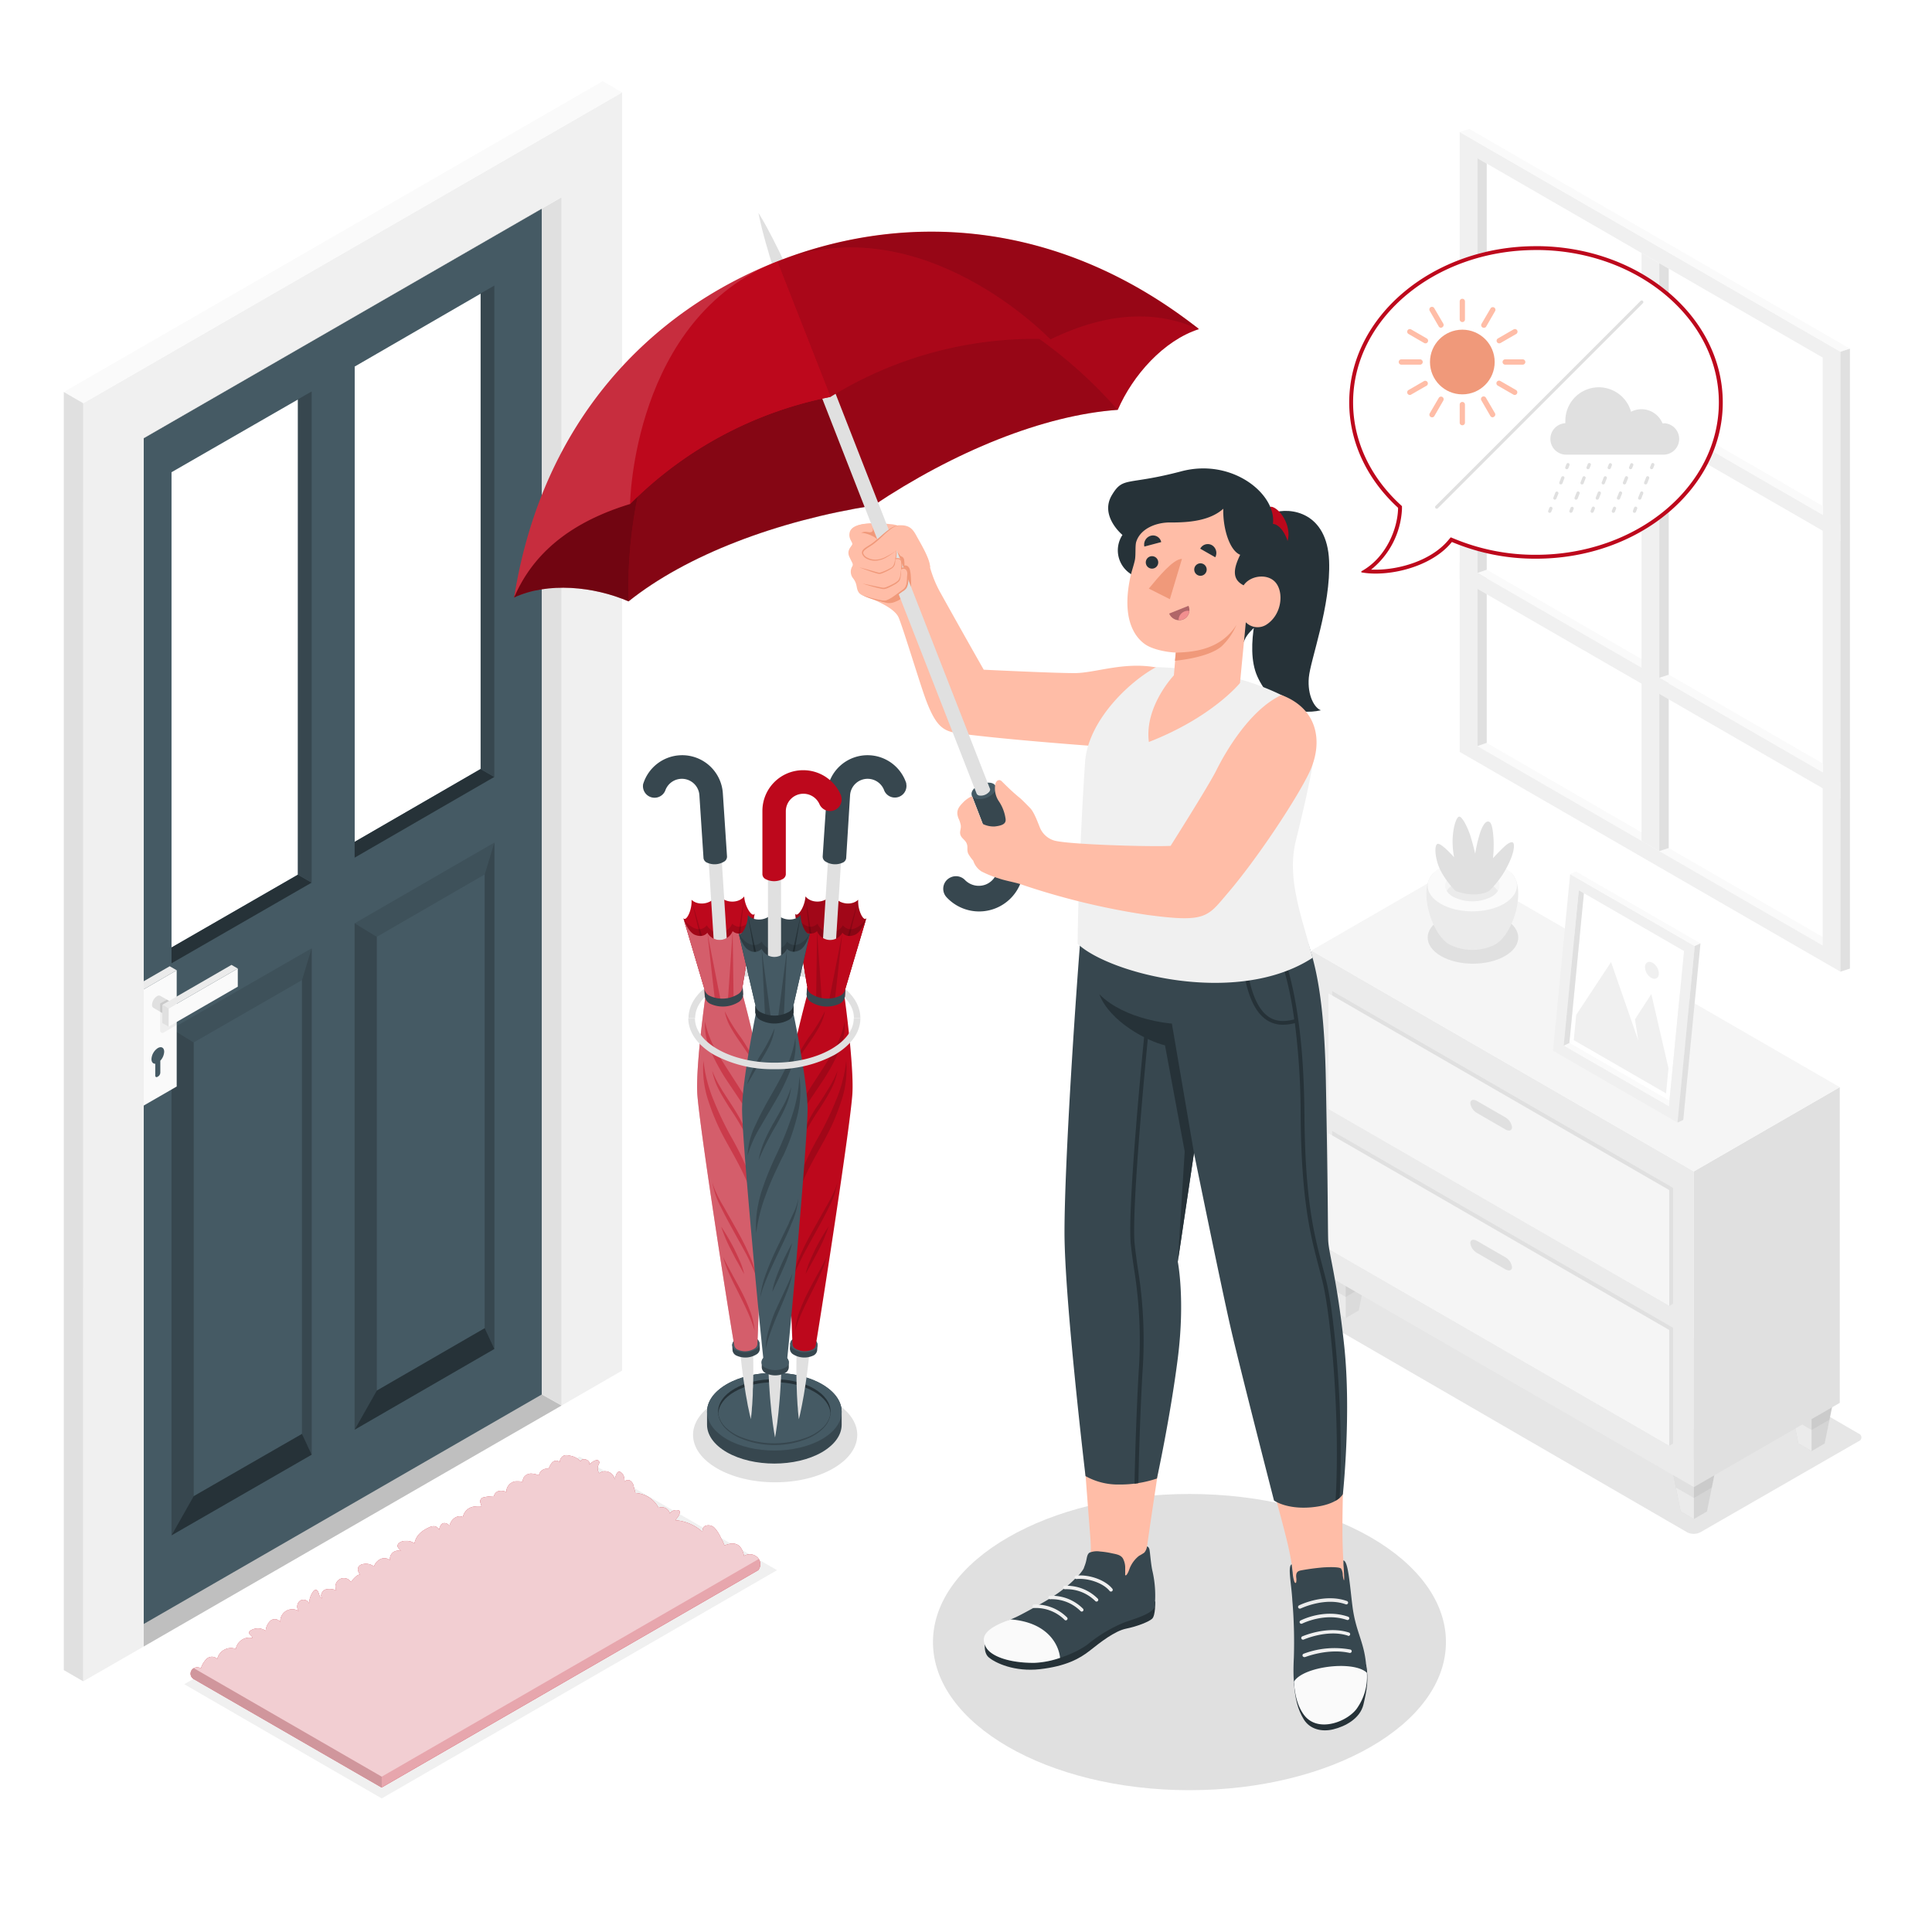 <svg class="animated" id="freepik_stories-umrella" xmlns="http://www.w3.org/2000/svg" viewBox="0 0 500 500" version="1.1" xmlns:xlink="http://www.w3.org/1999/xlink" xmlns:svgjs="http://svgjs.com/svgjs"><style>svg#freepik_stories-umrella:not(.animated) .animable {opacity: 0;}svg#freepik_stories-umrella.animated #freepik--Shadows--inject-77 {animation: 1s 1 forwards cubic-bezier(.36,-0.01,.5,1.38) lightSpeedLeft,1.5s Infinite  linear floating;animation-delay: 0s,1s;}svg#freepik_stories-umrella.animated #freepik--Furniture--inject-77 {animation: 1s 1 forwards cubic-bezier(.36,-0.01,.5,1.38) slideUp,1.5s Infinite  linear floating;animation-delay: 0s,1s;}svg#freepik_stories-umrella.animated #freepik--Window--inject-77 {animation: 1s 1 forwards cubic-bezier(.36,-0.01,.5,1.38) slideUp,1.5s Infinite  linear floating;animation-delay: 0s,1s;}svg#freepik_stories-umrella.animated #freepik--Door--inject-77 {animation: 1s 1 forwards cubic-bezier(.36,-0.01,.5,1.38) slideDown,1.5s Infinite  linear floating;animation-delay: 0s,1s;}svg#freepik_stories-umrella.animated #freepik--Umbrellas--inject-77 {animation: 1s 1 forwards cubic-bezier(.36,-0.01,.5,1.38) lightSpeedLeft,1.5s Infinite  linear floating;animation-delay: 0s,1s;}svg#freepik_stories-umrella.animated #freepik--character--inject-77 {animation: 1s 1 forwards cubic-bezier(.36,-0.01,.5,1.38) zoomIn;animation-delay: 0s;}svg#freepik_stories-umrella.animated #freepik--Character--inject-77 {animation: 1s 1 forwards cubic-bezier(.36,-0.01,.5,1.38) zoomIn,1.5s Infinite  linear wind;animation-delay: 0s,1s;}svg#freepik_stories-umrella.animated #freepik--speech-bubble--inject-77 {animation: 1s 1 forwards cubic-bezier(.36,-0.01,.5,1.38) slideLeft,1.5s Infinite  linear wind;animation-delay: 0s,1s;}            @keyframes lightSpeedLeft {              from {                transform: translate3d(-50%, 0, 0) skewX(20deg);                opacity: 0;              }              60% {                transform: skewX(-10deg);                opacity: 1;              }              80% {                transform: skewX(2deg);              }              to {                opacity: 1;                transform: translate3d(0, 0, 0);              }            }                    @keyframes floating {                0% {                    opacity: 1;                    transform: translateY(0px);                }                50% {                    transform: translateY(-10px);                }                100% {                    opacity: 1;                    transform: translateY(0px);                }            }                    @keyframes slideUp {                0% {                    opacity: 0;                    transform: translateY(30px);                }                100% {                    opacity: 1;                    transform: inherit;                }            }                    @keyframes slideDown {                0% {                    opacity: 0;                    transform: translateY(-30px);                }                100% {                    opacity: 1;                    transform: translateY(0);                }            }                    @keyframes zoomIn {                0% {                    opacity: 0;                    transform: scale(0.5);                }                100% {                    opacity: 1;                    transform: scale(1);                }            }                    @keyframes wind {                0% {                    transform: rotate( 0deg );                }                25% {                    transform: rotate( 1deg );                }                75% {                    transform: rotate( -1deg );                }            }                    @keyframes slideLeft {                0% {                    opacity: 0;                    transform: translateX(-30px);                }                100% {                    opacity: 1;                    transform: translateX(0);                }            }        </style><g id="freepik--Shadows--inject-77" class="animable" style="transform-origin: 264.705px 388.699px;"><path id="freepik--Shadow--inject-77" d="M440.1,396.52,481,373a1.05,1.05,0,0,0,0-2L379.92,312.38a3.79,3.79,0,0,0-3.44,0L335.57,336a1.06,1.06,0,0,0,0,2l101.09,58.57A3.79,3.79,0,0,0,440.1,396.52Z" style="fill: rgb(230, 230, 230); transform-origin: 408.296px 354.463px;" class="animable"></path><ellipse id="freepik--shadow--inject-77" cx="307.83" cy="424.97" rx="66.38" ry="38.33" style="fill: rgb(224, 224, 224); transform-origin: 307.83px 424.97px;" class="animable"></ellipse><ellipse id="freepik--shadow--inject-77" cx="200.61" cy="371.35" rx="21.25" ry="12.27" style="fill: rgb(224, 224, 224); transform-origin: 200.61px 371.35px;" class="animable"></ellipse><polygon id="freepik--shadow--inject-77" points="98.79 465.43 47.68 435.87 149.99 376.96 201.1 406.36 98.79 465.43" style="fill: rgb(240, 240, 240); transform-origin: 124.39px 421.195px;" class="animable"></polygon></g><g id="freepik--Furniture--inject-77" class="animable" style="transform-origin: 407.755px 302.227px;"><g id="freepik--Drawer--inject-77" class="animable" style="transform-origin: 407.755px 302.227px;"><polygon points="431.45 373.72 434.96 391.15 438.38 393.12 441.76 391.17 445.3 373.72 438.38 369.72 431.45 373.72" style="fill: rgb(224, 224, 224); transform-origin: 438.375px 381.42px;" id="elx39uma2c9" class="animable"></polygon><g id="elz04g69tooz9"><polygon points="431.45 373.72 434.96 391.15 438.38 393.12 441.76 391.17 445.3 373.72 438.38 369.72 431.45 373.72" style="opacity: 0.05; transform-origin: 438.375px 381.42px;" class="animable"></polygon></g><polygon points="438.38 393.12 438.38 377.72 431.45 373.72 434.96 391.15 438.38 393.12" style="fill: rgb(235, 235, 235); transform-origin: 434.915px 383.42px;" id="eld66ddn55h8b" class="animable"></polygon><g id="elvx2r3dgy1ir"><polygon points="431.45 373.72 433.72 384.98 438.38 387.67 443.02 384.99 445.3 373.72 438.38 369.72 431.45 373.72" style="opacity: 0.05; transform-origin: 438.375px 378.695px;" class="animable"></polygon></g><polygon points="461.91 356.14 465.42 373.56 468.84 375.54 472.22 373.58 475.77 356.14 468.84 352.14 461.91 356.14" style="fill: rgb(224, 224, 224); transform-origin: 468.84px 363.84px;" id="ela4htl4tjjc8" class="animable"></polygon><g id="elfz1e46w3nv8"><polygon points="461.91 356.14 465.42 373.56 468.84 375.54 472.22 373.58 475.77 356.14 468.84 352.14 461.91 356.14" style="opacity: 0.05; transform-origin: 468.84px 363.84px;" class="animable"></polygon></g><polygon points="468.84 375.54 468.84 360.14 461.91 356.14 465.42 373.56 468.84 375.54" style="fill: rgb(235, 235, 235); transform-origin: 465.375px 365.84px;" id="elg0bqhklpcpj" class="animable"></polygon><g id="eliihdiphppz"><polygon points="461.91 356.14 464.18 367.39 468.84 370.08 473.48 367.4 475.77 356.14 468.84 352.14 461.91 356.14" style="opacity: 0.05; transform-origin: 468.84px 361.11px;" class="animable"></polygon></g><g id="el9lko2sx3di"><polygon points="341.34 321.7 344.86 339.13 348.27 341.1 351.65 339.14 355.2 321.7 348.27 317.7 341.34 321.7" style="opacity: 0.05; transform-origin: 348.27px 329.4px;" class="animable"></polygon></g><polygon points="348.27 341.1 348.27 325.7 341.34 321.7 344.86 339.13 348.27 341.1" style="fill: rgb(235, 235, 235); transform-origin: 344.805px 331.4px;" id="elp0n1dsmcw3p" class="animable"></polygon><g id="elbvodoa0mb78"><polygon points="341.34 321.7 343.61 332.95 348.27 335.64 352.91 332.96 355.2 321.7 348.27 317.7 341.34 321.7" style="opacity: 0.05; transform-origin: 348.27px 326.67px;" class="animable"></polygon></g><g id="freepik--Cabinet--inject-77" class="animable" style="transform-origin: 407.755px 304.53px;"><g id="freepik--cabinet--inject-77" class="animable" style="transform-origin: 407.755px 304.53px;"><polygon points="438.38 384.86 476.13 363.06 476.13 281.36 438.38 303.15 438.38 384.86" style="fill: rgb(224, 224, 224); transform-origin: 457.255px 333.11px;" id="elnqg6mt65d8" class="animable"></polygon><polygon points="438.38 303.15 339.38 245.99 339.38 327.7 438.38 384.86 438.38 303.15" style="fill: rgb(235, 235, 235); transform-origin: 388.88px 315.425px;" id="elz9lothhas4c" class="animable"></polygon><polygon points="339.38 245.99 438.38 303.15 476.13 281.36 377.13 224.2 339.38 245.99" style="fill: rgb(245, 245, 245); transform-origin: 407.755px 263.675px;" id="elgc61kkmve8" class="animable"></polygon><polygon points="432.99 343.63 344.77 292.69 344.77 322.68 343.78 323.25 431.99 374.18 432.99 373.61 432.99 343.63" style="fill: rgb(224, 224, 224); transform-origin: 388.385px 333.435px;" id="elchutqgn2c1p" class="animable"></polygon><polygon points="431.99 344.2 343.78 293.27 343.78 323.25 431.99 374.18 431.99 344.2" style="fill: rgb(245, 245, 245); transform-origin: 387.885px 333.725px;" id="el4t86tmpj4ur" class="animable"></polygon><path d="M389.58,325.38l-7.33-4.24c-1-.55-1.73-.3-1.73.56a3.45,3.45,0,0,0,1.73,2.56l7.33,4.23c1,.55,1.73.3,1.73-.56A3.44,3.44,0,0,0,389.58,325.38Z" style="fill: rgb(224, 224, 224); transform-origin: 385.915px 324.815px;" id="el01re9pw2bm9u" class="animable"></path><polygon points="432.99 307.42 344.77 256.49 344.77 286.47 343.78 287.05 432 337.98 432.99 337.4 432.99 307.42" style="fill: rgb(224, 224, 224); transform-origin: 388.385px 297.235px;" id="el5acwgi61sy7" class="animable"></polygon><polygon points="431.99 307.99 343.78 257.06 343.78 287.05 432 337.98 431.99 307.99" style="fill: rgb(245, 245, 245); transform-origin: 387.89px 297.52px;" id="elybvf9vp7hh" class="animable"></polygon><path d="M389.59,289.17l-7.34-4.23c-.95-.55-1.73-.3-1.73.56a3.46,3.46,0,0,0,1.73,2.55l7.34,4.24c1,.55,1.72.3,1.72-.56A3.47,3.47,0,0,0,389.59,289.17Z" style="fill: rgb(224, 224, 224); transform-origin: 385.915px 288.615px;" id="elsaueoytrm0p" class="animable"></path></g></g><g id="freepik--Pot--inject-77" class="animable" style="transform-origin: 381.039px 230.368px;"><path d="M372.91,237.85c-4.57,2.64-4.57,6.92,0,9.57s12,2.64,16.58,0,4.57-6.93,0-9.57S377.49,235.21,372.91,237.85Z" style="fill: rgb(224, 224, 224); transform-origin: 381.202px 242.637px;" id="ela0ppk7rngj8" class="animable"></path><path d="M388.49,243.22c4-4.06,6.32-14.22,2.44-17.44H371.15c-3.89,3.22-1.55,13.37,2.43,17.44a1.14,1.14,0,0,1,.11.11l.14.14.36.32.1.07c.09.08.19.15.3.23s.34.23.51.33a13.13,13.13,0,0,0,11.87,0h0a5.69,5.69,0,0,0,.52-.33l.28-.22.12-.09c.12-.1.24-.2.35-.31l.16-.15Z" style="fill: rgb(235, 235, 235); transform-origin: 381.039px 235.809px;" id="elaixj8ydqate" class="animable"></path><path d="M372.87,224.48c-4.52,2.6-4.52,6.83,0,9.43s11.83,2.61,16.34,0,4.51-6.83,0-9.43S377.38,221.87,372.87,224.48Z" style="fill: rgb(250, 250, 250); transform-origin: 381.036px 229.195px;" id="el53trqk5h8i6" class="animable"></path><path d="M376.07,226.33c-2.75,1.58-2.75,4.15,0,5.74a11,11,0,0,0,9.94,0c2.74-1.59,2.74-4.16,0-5.74A11,11,0,0,0,376.07,226.33Z" style="fill: rgb(245, 245, 245); transform-origin: 381.036px 229.2px;" id="el2u9zlim4isz" class="animable"></path><path d="M386,229.05a11,11,0,0,0-9.94,0,4.53,4.53,0,0,0-1.65,1.51,4.53,4.53,0,0,0,1.65,1.51,11,11,0,0,0,9.94,0,4.57,4.57,0,0,0,1.64-1.51A4.57,4.57,0,0,0,386,229.05Z" style="fill: rgb(235, 235, 235); transform-origin: 381.025px 230.56px;" id="el9zjugjppq2f" class="animable"></path><path d="M376.67,230.56a22.84,22.84,0,0,1-3.59-4.78c-1.67-2.94-2-6.87-1.11-7.36s4.35,3.44,4.35,3.44a21.64,21.64,0,0,1-.37-5c.15-2.62.79-5,1.54-5.48s2.42,2.83,3.14,5.22,1.15,4.35,1.15,4.35a36.77,36.77,0,0,1,1.29-5.5c.87-2.48,1.66-3,2.27-2.8s1,1.41,1.2,4.71a33.44,33.44,0,0,1-.15,4.73s1.23-1.35,2.6-2.67,2.15-1.64,2.57-1.36.55,2.52-1.77,6.73a23.65,23.65,0,0,1-4.4,5.78S382.17,232.63,376.67,230.56Z" style="fill: rgb(224, 224, 224); transform-origin: 381.646px 221.408px;" id="elpeveh4g36wp" class="animable"></path></g><g id="freepik--Picture--inject-77" class="animable" style="transform-origin: 420.995px 258.025px;"><g id="freepik--Frame--inject-77" class="animable" style="transform-origin: 420.995px 258.025px;"><polygon points="433.38 285.63 431.91 286.34 404.68 270.62 406.15 269.91 433.38 285.63" style="fill: rgb(250, 250, 250); transform-origin: 419.03px 278.125px;" id="eli827o815ru" class="animable"></polygon><polygon points="406.15 269.91 432.05 284.86 435.82 246.12 409.92 231.18 406.15 269.91" style="fill: rgb(255, 255, 255); transform-origin: 420.985px 258.02px;" id="elsxq8bh5dqef" class="animable"></polygon><path d="M401.91,271.91l32.23,18.61,4.45-45.69-32.24-18.61Zm6.68-41.51,27.23,15.72-3.91,40.22-27.23-15.72Z" style="fill: rgb(240, 240, 240); transform-origin: 420.25px 258.37px;" id="eldeafe38sq1a" class="animable"></path><polygon points="404.68 270.62 406.15 269.91 409.92 231.18 408.59 230.4 404.68 270.62" style="fill: rgb(224, 224, 224); transform-origin: 407.3px 250.51px;" id="elbzinbgbrzsk" class="animable"></polygon><polygon points="406.35 226.22 407.84 225.53 440.08 244.14 438.59 244.83 406.35 226.22" style="fill: rgb(250, 250, 250); transform-origin: 423.215px 235.18px;" id="el1mzc0l8e0di" class="animable"></polygon><polygon points="440.08 244.14 438.59 244.83 434.14 290.52 435.63 289.83 440.08 244.14" style="fill: rgb(224, 224, 224); transform-origin: 437.11px 267.33px;" id="elughhbpe3zv" class="animable"></polygon></g><g id="freepik--Land--inject-77" class="animable" style="transform-origin: 419.545px 265.945px;"><polygon points="407.29 269.18 431.17 282.96 431.8 276.44 427.36 257.26 423.13 263.81 424 269.32 416.94 248.98 407.92 262.65 407.29 269.18" style="fill: rgb(240, 240, 240); transform-origin: 419.545px 265.97px;" id="eleco1mv5t1g9" class="animable"></polygon><path d="M427.73,249.19a3.39,3.39,0,0,1,1.58,2.95c-.11,1.07-1,1.48-2,.91a3.37,3.37,0,0,1-1.58-3C425.88,249,426.75,248.63,427.73,249.19Z" style="fill: rgb(240, 240, 240); transform-origin: 427.519px 251.118px;" id="eln5rokb7186e" class="animable"></path></g></g></g></g><g id="freepik--Window--inject-77" class="animable" style="transform-origin: 428.265px 142.415px;"><g id="freepik--window--inject-77" class="animable" style="transform-origin: 428.265px 142.415px;"><g id="freepik--window--inject-77" class="animable" style="transform-origin: 428.265px 142.415px;"><g id="freepik--frame--inject-77" class="animable" style="transform-origin: 428.265px 142.415px;"><polygon points="474.15 243.86 471.72 244.69 382.35 193.09 384.77 192.25 474.15 243.86" style="fill: rgb(250, 250, 250); transform-origin: 428.25px 218.47px;" id="ellcr2z20dqqk" class="animable"></polygon><polygon points="384.77 192.25 471.72 242.45 471.72 92.54 384.77 42.36 384.77 192.25" style="fill: rgb(255, 255, 255); transform-origin: 428.245px 142.405px;" id="elw3e1u27gav" class="animable"></polygon><path d="M377.77,194.59l98.53,56.88V91L377.77,34.16Zm4.58-153.65,89.37,51.6V244.69l-89.37-51.6Z" style="fill: rgb(240, 240, 240); transform-origin: 427.035px 142.815px;" id="elpjk43llfo6p" class="animable"></path><polygon points="382.35 193.09 384.77 192.25 384.77 42.36 382.35 40.94 382.35 193.09" style="fill: rgb(224, 224, 224); transform-origin: 383.56px 117.015px;" id="eljmvnmwej9vs" class="animable"></polygon><polygon points="471.72 197.64 471.72 199.88 382.35 148.28 384.77 147.44 471.72 197.64" style="fill: rgb(250, 250, 250); transform-origin: 427.035px 173.66px;" id="elrtn4ixjrcma" class="animable"></polygon><polygon points="471.72 130.99 471.72 133.22 382.35 81.62 384.77 80.79 471.72 130.99" style="fill: rgb(250, 250, 250); transform-origin: 427.035px 107.005px;" id="elyqfg4qxpie" class="animable"></polygon><polygon points="377.77 34.16 380.24 33.36 478.76 90.24 476.3 91.04 377.77 34.16" style="fill: rgb(250, 250, 250); transform-origin: 428.265px 62.2px;" id="elt336cuo7fe8" class="animable"></polygon><polygon points="478.76 90.24 476.3 91.04 476.3 251.47 478.76 250.67 478.76 90.24" style="fill: rgb(224, 224, 224); transform-origin: 477.53px 170.855px;" id="el9kpzl4keawg" class="animable"></polygon><polygon points="431.87 69.53 429.41 68.11 429.41 220.26 431.87 219.47 431.87 69.53" style="fill: rgb(224, 224, 224); transform-origin: 430.64px 144.185px;" id="el9pfexj4uoyr" class="animable"></polygon></g><polygon points="424.83 65.48 429.41 68.11 429.41 220.26 424.83 217.62 424.83 65.48" style="fill: rgb(240, 240, 240); transform-origin: 427.12px 142.87px;" id="elay4odcnkoxl" class="animable"></polygon><polygon points="377.77 78.98 377.77 83.12 476.3 140 476.3 135.86 377.77 78.98" style="fill: rgb(240, 240, 240); transform-origin: 427.035px 109.49px;" id="eljssl7q5o9q" class="animable"></polygon><polygon points="377.77 145.63 377.77 149.76 476.3 206.65 476.3 202.51 377.77 145.63" style="fill: rgb(240, 240, 240); transform-origin: 427.035px 176.14px;" id="elzj5lfc4oyuk" class="animable"></polygon><polygon points="429.41 108.79 431.87 107.98 471.72 130.99 471.72 133.22 429.41 108.79" style="fill: rgb(250, 250, 250); transform-origin: 450.565px 120.6px;" id="ell3mhceqsxrg" class="animable"></polygon><polygon points="429.41 175.42 431.87 174.61 471.72 197.62 471.72 199.85 429.41 175.42" style="fill: rgb(250, 250, 250); transform-origin: 450.565px 187.23px;" id="elduhv2mjszl" class="animable"></polygon></g></g></g><g id="freepik--Door--inject-77" class="animable" style="transform-origin: 106.641px 241.81px;"><g id="freepik--door--inject-77" class="animable" style="transform-origin: 88.755px 228.065px;"><g id="freepik--Interior--inject-77" class="animable" style="transform-origin: 91.275px 364.595px;"><polygon points="145.35 363.74 37.2 426.11 37.2 303.08 145.35 363.74" style="fill: rgb(224, 224, 224); transform-origin: 91.275px 364.595px;" id="elpi3m2b9h4ph" class="animable"></polygon></g><g id="freepik--interior--inject-77"><g style="opacity: 0.15; transform-origin: 91.275px 364.595px;" class="animable"><polygon points="145.35 363.74 37.2 426.11 37.2 303.08 145.35 363.74" id="el34jogoomgmq" class="animable" style="transform-origin: 91.275px 364.595px;"></polygon></g></g><g id="freepik--door--inject-77" class="animable" style="transform-origin: 83.59px 237.12px;"><g id="freepik--door--inject-77" class="animable" style="transform-origin: 86.165px 238.615px;"><path d="M32.09,116.35V423.23l108.15-62.36V54Zm45,110L44.39,245.21v-123l32.73-18.83ZM124.39,199,91.77,217.88v-123L124.39,76Z" style="fill: rgb(69, 90, 100); transform-origin: 86.165px 238.615px;" id="el9s20zoi0nve" class="animable"></path><polygon points="77.12 226.38 80.66 228.42 44.39 249.3 44.39 245.21 77.12 226.38" style="fill: rgb(38, 50, 56); transform-origin: 62.525px 237.84px;" id="elasdycahz7du" class="animable"></polygon><polygon points="124.39 199.03 127.93 201.07 91.78 221.96 88.24 219.92 124.39 199.03" style="fill: rgb(38, 50, 56); transform-origin: 108.085px 210.495px;" id="el8zccvs9tlc3" class="animable"></polygon><polygon points="124.39 199.03 124.39 75.94 127.94 73.9 127.93 201.07 124.39 199.03" style="fill: rgb(55, 71, 79); transform-origin: 126.165px 137.485px;" id="ele0c3tdf274" class="animable"></polygon><polygon points="80.66 228.42 91.78 221.96 91.78 94.84 80.66 101.3 80.66 228.42" style="fill: rgb(69, 90, 100); transform-origin: 86.22px 161.63px;" id="el6dncz0lmr6l" class="animable"></polygon><polygon points="80.66 228.42 77.12 226.38 77.12 103.34 80.66 101.3 80.66 228.42" style="fill: rgb(55, 71, 79); transform-origin: 78.89px 164.86px;" id="eluccqfzgf07i" class="animable"></polygon><g id="el5ve15qsxzye"><polygon points="80.66 245.41 44.39 266.28 44.39 397.34 80.66 376.47 80.66 245.41" style="opacity: 0.1; transform-origin: 62.525px 321.375px;" class="animable"></polygon></g><polygon points="78.16 253.66 50.11 269.79 50.11 387.22 78.16 371.09 78.16 253.66" style="fill: rgb(69, 90, 100); transform-origin: 64.135px 320.44px;" id="elruz1bgi8k5" class="animable"></polygon><polygon points="44.39 266.28 50.11 269.79 50.11 387.22 44.39 397.34 44.39 266.28" style="fill: rgb(55, 71, 79); transform-origin: 47.25px 331.81px;" id="elixcxueqoam" class="animable"></polygon><polygon points="80.66 245.41 78.16 253.66 78.16 371.09 80.66 376.47 80.66 245.41" style="fill: rgb(55, 71, 79); transform-origin: 79.41px 310.94px;" id="elznhxh1bv1l" class="animable"></polygon><polygon points="80.66 376.47 78.16 371.09 50.11 387.22 44.39 397.34 80.66 376.47" style="fill: rgb(38, 50, 56); transform-origin: 62.525px 384.215px;" id="elzio5rxdot5" class="animable"></polygon><g id="ela0g4bxpulri"><polygon points="127.94 218.05 91.78 238.95 91.78 370 127.94 349.11 127.94 218.05" style="opacity: 0.1; transform-origin: 109.86px 294.025px;" class="animable"></polygon></g><polygon points="125.45 226.3 97.5 242.46 97.5 359.89 125.45 343.73 125.45 226.3" style="fill: rgb(69, 90, 100); transform-origin: 111.475px 293.095px;" id="el0fu3w4rhlkej" class="animable"></polygon><polygon points="91.78 238.95 97.5 242.46 97.5 359.89 91.78 370 91.78 238.95" style="fill: rgb(55, 71, 79); transform-origin: 94.64px 304.475px;" id="elh3ao8stxpyg" class="animable"></polygon><polygon points="127.94 218.05 125.45 226.3 125.45 343.73 127.94 349.11 127.94 218.05" style="fill: rgb(55, 71, 79); transform-origin: 126.695px 283.58px;" id="el4w9kbkw78of" class="animable"></polygon><polygon points="127.94 349.11 125.45 343.73 97.5 359.89 91.78 370 127.94 349.11" style="fill: rgb(38, 50, 56); transform-origin: 109.86px 356.865px;" id="elnfaduumrga" class="animable"></polygon><g id="freepik--Latch--inject-77" class="animable" style="transform-origin: 47.845px 268.27px;"><polygon points="34.15 255.7 35.96 256.75 35.96 286.83 34.15 285.79 34.15 255.7" style="fill: rgb(224, 224, 224); transform-origin: 35.055px 271.265px;" id="elc8l3s63ydi7" class="animable"></polygon><polygon points="35.96 256.75 45.73 251.1 45.73 281.19 35.96 286.83 35.96 256.75" style="fill: rgb(250, 250, 250); transform-origin: 40.845px 268.965px;" id="elifhnxkswg8" class="animable"></polygon><g id="eljt70keeiu7"><path d="M45.73,259.38l-4.28,2.47v4.89a.58.58,0,0,0,.87.51l3.4-2Z" style="opacity: 0.05; transform-origin: 43.59px 263.354px;" class="animable"></path></g><polygon points="45.73 251.1 43.92 250.06 34.15 255.7 35.96 256.75 45.73 251.1" style="fill: rgb(235, 235, 235); transform-origin: 39.94px 253.405px;" id="eldbqz4k40xcw" class="animable"></polygon><path d="M39.71,260.84l4.48,2.59L46,260.32l-4.48-2.58h0a.88.88,0,0,0-.9.08,2.82,2.82,0,0,0-1.27,2.2A.88.88,0,0,0,39.71,260.84Z" style="fill: rgb(224, 224, 224); transform-origin: 42.672px 260.541px;" id="el8fn98az8526" class="animable"></path><g id="elt44jt4k9es9"><polygon points="41.45 261.85 43.08 262.79 43.08 260.65 44.82 259.65 43.19 258.71 41.45 259.71 41.45 261.85" style="opacity: 0.1; transform-origin: 43.135px 260.75px;" class="animable"></polygon></g><polygon points="43.63 260.99 43.63 265.69 61.54 255.35 61.54 250.65 43.63 260.99" style="fill: rgb(250, 250, 250); transform-origin: 52.585px 258.17px;" id="elsarklv3t2h" class="animable"></polygon><polygon points="43.63 260.99 42 260.05 42 264.75 43.63 265.69 43.63 260.99" style="fill: rgb(224, 224, 224); transform-origin: 42.815px 262.87px;" id="el97wk7kh9mee" class="animable"></polygon><polygon points="61.54 250.65 59.91 249.71 42 260.05 43.63 260.99 61.54 250.65" style="fill: rgb(235, 235, 235); transform-origin: 51.77px 255.35px;" id="el0bfhtege5til" class="animable"></polygon><path d="M39.2,274.09a3.65,3.65,0,0,1,1.65-2.85c.91-.52,1.64-.1,1.64.95a3.67,3.67,0,0,1-1,2.32v3.07a1.23,1.23,0,0,1-.56,1l-.19.11c-.31.17-.56,0-.56-.33v-3.06C39.61,275.31,39.2,274.88,39.2,274.09Z" style="fill: rgb(69, 90, 100); transform-origin: 40.845px 274.887px;" id="el9pscarx4myb" class="animable"></path></g></g><polygon points="26.94 420.26 32.09 423.23 32.09 116.35 26.94 113.38 26.94 420.26" style="fill: rgb(38, 50, 56); transform-origin: 29.515px 268.305px;" id="elcqa1paxzu5d" class="animable"></polygon><polygon points="135.09 51.01 26.94 113.38 32.09 116.35 140.24 53.98 135.09 51.01" style="fill: rgb(55, 71, 79); transform-origin: 83.59px 83.68px;" id="el1c1s94apr6n" class="animable"></polygon></g><g id="freepik--Casing--inject-77" class="animable" style="transform-origin: 88.755px 228.065px;"><polygon points="140.24 360.87 145.35 363.74 145.35 51.03 140.24 53.98 140.24 360.87" style="fill: rgb(224, 224, 224); transform-origin: 142.795px 207.385px;" id="elg3wb2tzpj4" class="animable"></polygon><polygon points="145.35 363.74 161 354.71 161 23.92 21.54 104.36 21.54 435.12 37.2 426.11 37.2 113.4 145.35 51.03 145.35 363.74" style="fill: rgb(240, 240, 240); transform-origin: 91.27px 229.52px;" id="elrfjjnwjvw0q" class="animable"></polygon><polygon points="161 23.92 21.54 104.36 16.51 101.45 155.98 21.01 161 23.92" style="fill: rgb(250, 250, 250); transform-origin: 88.755px 62.685px;" id="elsrnucrpamom" class="animable"></polygon><polygon points="21.53 435.12 21.54 104.36 16.51 101.45 16.51 432.22 21.53 435.12" style="fill: rgb(224, 224, 224); transform-origin: 19.025px 268.285px;" id="elokm5zs44589" class="animable"></polygon></g></g><g id="freepik--Mat--inject-77" class="animable" style="transform-origin: 123.042px 419.601px;"><path id="freepik--bath-mat--inject-77" d="M196.23,406.36a2.48,2.48,0,0,0-.67-3.68,2.78,2.78,0,0,0-3,0,6.44,6.44,0,0,0-.52-1.59,3.15,3.15,0,0,0-1-1.22,2.72,2.72,0,0,0-1.78-.39,7.89,7.89,0,0,0-1.79.48,9.23,9.23,0,0,0-.87-1.9,9.65,9.65,0,0,0-1.66-2.64,2.27,2.27,0,0,0-2.29-.57c-.72.21-.83.88-.86,1.58a11.79,11.79,0,0,0-7-3c.47-.67,1.24-1.39,1.11-2.27a.28.28,0,0,0-.06-.15.23.23,0,0,0-.14-.09,2,2,0,0,0-2.35.76,2.16,2.16,0,0,0-2.9-1.46,7.23,7.23,0,0,0-6-3.83s-.43-1.62-.46-1.78a2.12,2.12,0,0,0-.87-1.4,1.08,1.08,0,0,0-1.48.28,4.75,4.75,0,0,0-.19-1.41,2,2,0,0,0-.85-1.11c-1-.57-1.27,1.23-1.53,1.86a2.52,2.52,0,0,0-4-1.56,2.23,2.23,0,0,1-.38-1.53c0-.45.52-1,.4-1.4-.33-1.18-2.24.22-2.57.72.42-1.19-1.8-2-2.28-.88a4.69,4.69,0,0,0-2.47-1.4c-.89-.19-1.7-.42-2.4.33a2,2,0,0,0-.52,1.29,1.29,1.29,0,0,0-1-.37c-1,.05-1.55,1.32-1.88,2.09a5.18,5.18,0,0,0-.79,0,2.46,2.46,0,0,0-.79.31,2.06,2.06,0,0,0-.93,1.4,5.17,5.17,0,0,0-2.07-.47,2.23,2.23,0,0,0-1.81.95,3.44,3.44,0,0,0-.38,1.29c.05-.3-1.77-.25-1.95-.21a2.8,2.8,0,0,0-2.22,2.74,3,3,0,0,0-1.9-.26,1.68,1.68,0,0,0-1.29,1.32,12.61,12.61,0,0,0-2.88.37,1.21,1.21,0,0,0-.7.91c0,.47.29.9.33,1.38a7.31,7.31,0,0,0-2.29.12,3.37,3.37,0,0,0-2.5,2.63c-1.58-.7-3.2.74-3.44,2.27-.55-.67-1.65-1.07-2.25-.22-.15.22-.54,1.07-.43,1.33a1.6,1.6,0,0,0-1.26-1,2.8,2.8,0,0,0-1.46.34c-1.84.86-3.32,2.05-3.71,4.17,0-.19-.86-.53-1-.57a3.39,3.39,0,0,0-1.23-.12,2.47,2.47,0,0,0-1.9.67c-.66.88.21,1.29.64,1.94a2.24,2.24,0,0,0-2.06.35,2.16,2.16,0,0,0-.77,2,2.39,2.39,0,0,0-2.47-.27,3.31,3.31,0,0,0-1.67,1.92,3.43,3.43,0,0,0-3.05-.57,1.6,1.6,0,0,0-.93.61,1.42,1.42,0,0,0-.11,1.16,4.37,4.37,0,0,0,.56,1.07c-.49-.74-2.3,1.46-2.41,1.77a2.18,2.18,0,0,0-3.79,2.15,4.42,4.42,0,0,0-2.81-.25c-.9.33-1.5,1.57-.86,2.28-1-.07-.72-2.27-1.72-2.18a1,1,0,0,0-.67.5,5.62,5.62,0,0,0-1,3,1.62,1.62,0,0,0-2.44-.61,1.93,1.93,0,0,0-.23,2.63,3.1,3.1,0,0,0-4.78,2.85,1.72,1.72,0,0,0-2.54-.39,4,4,0,0,0-1.25,2.62,3.54,3.54,0,0,0-3.91-.08.81.81,0,0,0-.4.51c-.08.57.86.84.86,1.41a3.6,3.6,0,0,0-4.29,2.84,3.64,3.64,0,0,0-4.79,2.6,2,2,0,0,0-2.69-.08A5.77,5.77,0,0,0,52,431.77a1.8,1.8,0,0,0-2.41.46,1.62,1.62,0,0,0,.45,2.26l48.72,28.12Z" style="fill: rgb(189, 8, 28); transform-origin: 123.042px 419.601px;" class="animable"></path><g id="freepik--bath-mat--inject-77"><path d="M196.23,406.36a2.48,2.48,0,0,0-.67-3.68,2.78,2.78,0,0,0-3,0,6.44,6.44,0,0,0-.52-1.59,3.15,3.15,0,0,0-1-1.22,2.72,2.72,0,0,0-1.78-.39,7.89,7.89,0,0,0-1.79.48,9.23,9.23,0,0,0-.87-1.9,9.65,9.65,0,0,0-1.66-2.64,2.27,2.27,0,0,0-2.29-.57c-.72.21-.83.88-.86,1.58a11.79,11.79,0,0,0-7-3c.47-.67,1.24-1.39,1.11-2.27a.28.28,0,0,0-.06-.15.23.23,0,0,0-.14-.09,2,2,0,0,0-2.35.76,2.16,2.16,0,0,0-2.9-1.46,7.23,7.23,0,0,0-6-3.83s-.43-1.62-.46-1.78a2.12,2.12,0,0,0-.87-1.4,1.08,1.08,0,0,0-1.48.28,4.75,4.75,0,0,0-.19-1.41,2,2,0,0,0-.85-1.11c-1-.57-1.27,1.23-1.53,1.86a2.52,2.52,0,0,0-4-1.56,2.23,2.23,0,0,1-.38-1.53c0-.45.52-1,.4-1.4-.33-1.18-2.24.22-2.57.72.42-1.19-1.8-2-2.28-.88a4.69,4.69,0,0,0-2.47-1.4c-.89-.19-1.7-.42-2.4.33a2,2,0,0,0-.52,1.29,1.29,1.29,0,0,0-1-.37c-1,.05-1.55,1.32-1.88,2.09a5.18,5.18,0,0,0-.79,0,2.46,2.46,0,0,0-.79.31,2.06,2.06,0,0,0-.93,1.4,5.17,5.17,0,0,0-2.07-.47,2.23,2.23,0,0,0-1.81.95,3.44,3.44,0,0,0-.38,1.29c.05-.3-1.77-.25-1.95-.21a2.8,2.8,0,0,0-2.22,2.74,3,3,0,0,0-1.9-.26,1.68,1.68,0,0,0-1.29,1.32,12.61,12.61,0,0,0-2.88.37,1.21,1.21,0,0,0-.7.91c0,.47.29.9.33,1.38a7.31,7.31,0,0,0-2.29.12,3.37,3.37,0,0,0-2.5,2.63c-1.58-.7-3.2.74-3.44,2.27-.55-.67-1.65-1.07-2.25-.22-.15.22-.54,1.07-.43,1.33a1.6,1.6,0,0,0-1.26-1,2.8,2.8,0,0,0-1.46.34c-1.84.86-3.32,2.05-3.71,4.17,0-.19-.86-.53-1-.57a3.39,3.39,0,0,0-1.23-.12,2.47,2.47,0,0,0-1.9.67c-.66.88.21,1.29.64,1.94a2.24,2.24,0,0,0-2.06.35,2.16,2.16,0,0,0-.77,2,2.39,2.39,0,0,0-2.47-.27,3.31,3.31,0,0,0-1.67,1.92,3.43,3.43,0,0,0-3.05-.57,1.6,1.6,0,0,0-.93.61,1.42,1.42,0,0,0-.11,1.16,4.37,4.37,0,0,0,.56,1.07c-.49-.74-2.3,1.46-2.41,1.77a2.18,2.18,0,0,0-3.79,2.15,4.42,4.42,0,0,0-2.81-.25c-.9.33-1.5,1.57-.86,2.28-1-.07-.72-2.27-1.72-2.18a1,1,0,0,0-.67.5,5.62,5.62,0,0,0-1,3,1.62,1.62,0,0,0-2.44-.61,1.93,1.93,0,0,0-.23,2.63,3.1,3.1,0,0,0-4.78,2.85,1.72,1.72,0,0,0-2.54-.39,4,4,0,0,0-1.25,2.62,3.54,3.54,0,0,0-3.91-.08.81.81,0,0,0-.4.51c-.08.57.86.84.86,1.41a3.6,3.6,0,0,0-4.29,2.84,3.64,3.64,0,0,0-4.79,2.6,2,2,0,0,0-2.69-.08A5.77,5.77,0,0,0,52,431.77a1.8,1.8,0,0,0-2.41.46,1.62,1.62,0,0,0,.45,2.26l48.72,28.12Z" style="fill: rgb(255, 255, 255); opacity: 0.8; transform-origin: 123.042px 419.601px;" class="animable"></path></g><g id="el6jafl7w593u"><path d="M49.62,432.23a1.64,1.64,0,0,1,.56-.49L98.79,459.8l97.57-56.33a2.47,2.47,0,0,1-.13,2.89L98.79,462.61,50.07,434.49A1.62,1.62,0,0,1,49.62,432.23Z" style="fill: rgb(189, 8, 28); opacity: 0.2; transform-origin: 123.053px 433.04px;" class="animable"></path></g><g id="eld5ejczg043"><path d="M49.62,432.23a1.64,1.64,0,0,1,.56-.49L98.79,459.8v2.81L50.07,434.49a1.6,1.6,0,0,1-.7-1.61A1.72,1.72,0,0,1,49.62,432.23Z" style="opacity: 0.1; transform-origin: 74.068px 447.175px;" class="animable"></path></g></g></g><g id="freepik--Umbrellas--inject-77" class="animable" style="transform-origin: 200.495px 287.108px;"><g id="freepik--umbrella-stand--inject-77" class="animable" style="transform-origin: 200.495px 287.108px;"><path d="M217.82,365.34c0-2.58-1.7-5.15-5.1-7.11-6.8-3.93-17.83-3.93-24.64,0-3.4,2-5.1,4.53-5.1,7.11v3.37c0,2.58,1.7,5.15,5.1,7.12,6.81,3.92,17.84,3.92,24.64,0,3.4-2,5.1-4.54,5.1-7.12Z" style="fill: rgb(55, 71, 79); transform-origin: 200.4px 367.026px;" id="elqi55gkdxei" class="animable"></path><path d="M212.72,358.23c3.4,2,5.1,4.53,5.1,7.11s-1.7,5.15-5.1,7.11c-6.8,3.93-17.83,3.93-24.64,0-3.4-2-5.1-4.54-5.1-7.11s1.7-5.15,5.1-7.11C194.89,354.3,205.92,354.3,212.72,358.23Z" style="fill: rgb(69, 90, 100); transform-origin: 200.4px 365.34px;" id="elz5iwo8276ae" class="animable"></path><path d="M210.7,359.39c2.84,1.65,4.26,3.8,4.26,5.95s-1.42,4.3-4.26,5.94c-5.69,3.28-14.91,3.28-20.59,0-2.85-1.64-4.27-3.79-4.27-5.94s1.42-4.3,4.27-5.95C195.79,356.11,205,356.11,210.7,359.39Z" style="fill: rgb(38, 50, 56); transform-origin: 200.4px 365.335px;" id="elgfmv1qnq5rr" class="animable"></path><path d="M210.7,360.17c-5.69-3.28-14.91-3.28-20.59,0-2.67,1.54-4.07,3.54-4.23,5.56.16,2,1.56,4,4.23,5.55,5.68,3.28,14.9,3.28,20.59,0,2.67-1.54,4.07-3.53,4.23-5.55C214.77,363.71,213.37,361.71,210.7,360.17Z" style="fill: rgb(69, 90, 100); transform-origin: 200.405px 365.725px;" id="elhri667ivh3i" class="animable"></path><path d="M185.88,365.73a6.19,6.19,0,0,0,2.08,3.83,12.56,12.56,0,0,0,3.75,2.33,23.84,23.84,0,0,0,17.38,0,12.43,12.43,0,0,0,3.75-2.33,6.26,6.26,0,0,0,2.09-3.83,6.34,6.34,0,0,1-1.94,4,12.65,12.65,0,0,1-3.77,2.48,22.86,22.86,0,0,1-17.64,0,12.48,12.48,0,0,1-3.76-2.48A6.29,6.29,0,0,1,185.88,365.73Z" style="fill: rgb(55, 71, 79); transform-origin: 200.405px 369.855px;" id="elhfegz9xhavh" class="animable"></path><path d="M222.67,263.49H221c0-3-2.08-5.82-5.84-8-8.11-4.68-21.31-4.68-29.42,0-3.76,2.17-5.84,5-5.84,8h-1.72c0-3.62,2.38-7,6.7-9.48,8.59-5,22.56-5,31.14,0C220.29,256.5,222.67,259.87,222.67,263.49Z" style="fill: rgb(224, 224, 224); transform-origin: 200.425px 256.875px;" id="elkg2ygv52lef" class="animable"></path><path d="M195.3,236.43a.47.47,0,0,1-.08.14c-.61.79-2.45-1.87-2.62-4.57-1.74,2.15-6.09,1.69-6.92-1.28-.45,3.05-4.71,4.05-6.71,2.14.17,2.83-1.48,5.85-2.12,4.72l5.44,18.3,9.89-.62" style="fill: rgb(189, 8, 28); transform-origin: 186.075px 243.3px;" id="elmvmiru98ok8" class="animable"></path><g id="elg23t32b0gxb"><path d="M195.3,236.43c-.89,2.23-3.61,4.68-5.81,2.62a3.65,3.65,0,0,1-6.56.41c-1.91,2.31-4.92.23-6.08-1.88l5.44,18.3,9.89-.62Z" style="opacity: 0.15; transform-origin: 186.075px 246.155px;" class="animable"></path></g><g id="elyqn2bsy73"><polygon points="178.97 232.86 185.01 258.79 186.54 259.09 178.97 232.86" style="opacity: 0.15; transform-origin: 182.755px 245.975px;" class="animable"></polygon></g><g id="el6ynrc61w7a"><polygon points="192.6 232 189.85 258.49 188.37 258.98 192.6 232" style="opacity: 0.15; transform-origin: 190.485px 245.49px;" class="animable"></polygon></g><path d="M192.71,341.46l-.43.11-.5.12a3.58,3.58,0,0,0-.43.15c-.63.23-.35.49-.38.85.05.7.12,1.71.21,2.92.19,2.42.49,5.64.9,8.86.19,1.61.43,3.21.67,4.72.12.75.22,1.48.35,2.16s.25,1.34.35,1.94.24,1.15.34,1.64.19.91.27,1.26c.16.7.27,1.1.27,1.1s0-.41.12-1.12q.06-.54.12-1.29c0-.49.09-1.05.12-1.66s.07-1.27.11-2,0-1.44.08-2.2c.05-1.52.08-3.14.08-4.76,0-3.24-.1-6.48-.22-8.9-.06-1.21-.12-2.22-.16-2.93-.07-.35.17-.64-.48-.79-.12,0-.3-.07-.44-.1l-.52-.06Z" style="fill: rgb(224, 224, 224); transform-origin: 192.947px 354.375px;" id="el765hqmyp57" class="animable"></path><path d="M186.72,221.67a.89.89,0,0,0-.52-.53,2.62,2.62,0,0,0-2.39.16.86.86,0,0,0-.46.66v.16l7.76,121.16c.39,6,1.19,6.72,2.12,6.66s1.64-.86,1.26-6.86L186.74,221.9Z" style="fill: rgb(224, 224, 224); transform-origin: 188.972px 285.434px;" id="el75kuauqqxt4" class="animable"></path><path d="M166.5,202.76a10.56,10.56,0,0,1,9.51-7.3h0a10.54,10.54,0,0,1,11.06,9.83l.66,10h0l.42,6.38a1.48,1.48,0,0,1-.8,1.34,4.72,4.72,0,0,1-4.28.28,1.51,1.51,0,0,1-1-1.18L181,205.78a4.54,4.54,0,0,0-4.77-4.22h0a4.56,4.56,0,0,0-4.08,3.09,3,3,0,0,1-5.67-1.89Z" style="fill: rgb(55, 71, 79); transform-origin: 177.274px 209.56px;" id="elet1hmm5yqel" class="animable"></path><path d="M189.5,348.14a1.76,1.76,0,0,1,.94-1.5,5.54,5.54,0,0,1,5-.32,1.77,1.77,0,0,1,1.12,1.38l.09,1.36a1.75,1.75,0,0,1-.95,1.5,5.49,5.49,0,0,1-5,.31,1.72,1.72,0,0,1-1.12-1.37Z" style="fill: rgb(55, 71, 79); transform-origin: 193.075px 348.6px;" id="eltyd9skg4lln" class="animable"></path><path d="M190.44,346.64a1.76,1.76,0,0,0-.94,1.5,1.74,1.74,0,0,0,1.12,1.37,5.51,5.51,0,0,0,5-.31,1.52,1.52,0,0,0-.18-2.88A5.54,5.54,0,0,0,190.44,346.64Z" style="fill: rgb(69, 90, 100); transform-origin: 193.036px 347.919px;" id="elxhvj4l5pzk8" class="animable"></path><path d="M180.45,282.83c-.36-7.37,2.05-24.5,2.05-24.5l9.78-.62s4.53,16.7,5.09,24.06-.88,56.34-1.36,66h0a1.48,1.48,0,0,1-.8,1.27,4.68,4.68,0,0,1-4.23.27,1.49,1.49,0,0,1-.95-1.17C188.35,338.62,180.82,290.21,180.45,282.83Z" style="fill: rgb(189, 8, 28); transform-origin: 188.955px 303.7px;" id="elykwanvbp6bo" class="animable"></path><g id="elnl8ii01yfmm"><path d="M180.45,282.83c-.36-7.37,2.05-24.5,2.05-24.5l9.78-.62s4.53,16.7,5.09,24.06-.88,56.34-1.36,66h0a1.48,1.48,0,0,1-.8,1.27,4.68,4.68,0,0,1-4.23.27,1.49,1.49,0,0,1-.95-1.17C188.35,338.62,180.82,290.21,180.45,282.83Z" style="fill: rgb(255, 255, 255); opacity: 0.35; transform-origin: 188.955px 303.7px;" class="animable"></path></g><path d="M192.18,255.26l3.12-18.83s-.67,3.69-2.42,4.68c-2.07,1.18-3.27-.13-3.27-.13a3.63,3.63,0,0,1-6.55.41s-1,1.45-3.23.54c-1.86-.76-3-4.35-3-4.35l5.44,18.3.13,2.05s.56,2,5,1.72,4.88-2.34,4.88-2.34Z" style="fill: rgb(189, 8, 28); transform-origin: 186.065px 248.053px;" id="ely21agfjngv" class="animable"></path><g id="el5rytaeiacu4"><path d="M192.18,255.26l3.12-18.83s-.67,3.69-2.42,4.68c-2.07,1.18-3.27-.13-3.27-.13a3.63,3.63,0,0,1-6.55.41s-1,1.45-3.23.54c-1.86-.76-3-4.35-3-4.35l5.44,18.3.13,2.05s.56,2,5,1.72,4.88-2.34,4.88-2.34Z" style="fill: rgb(255, 255, 255); opacity: 0.35; transform-origin: 186.065px 248.053px;" class="animable"></path></g><g id="el3yzgcz73oyt"><polygon points="183.06 241.39 186.54 259.09 185.01 258.79 183.06 241.39" style="fill: rgb(189, 8, 28); opacity: 0.4; transform-origin: 184.8px 250.24px;" class="animable"></polygon></g><g id="elpke3go9yc7"><polygon points="189.61 240.98 188.37 258.98 189.85 258.49 189.61 240.98" style="fill: rgb(189, 8, 28); opacity: 0.4; transform-origin: 189.11px 249.98px;" class="animable"></polygon></g><path d="M182.29,255.88l.13,2.05a2.47,2.47,0,0,0,1.58,1.93,7.75,7.75,0,0,0,7-.44,2.47,2.47,0,0,0,1.33-2.11l-.13-2.05a2.45,2.45,0,0,1-1.33,2.11,7.75,7.75,0,0,1-7,.44A2.47,2.47,0,0,1,182.29,255.88Z" style="fill: rgb(55, 71, 79); transform-origin: 187.31px 257.876px;" id="el5fivprl4jpm" class="animable"></path><g id="elfnrx30d38qg"><path d="M192.9,286.79a32.05,32.05,0,0,1,3.84,7.25,20,20,0,0,0-2.68-7.94c-1.31-2.48-2.85-4.8-4.34-7.12s-3-4.6-4.34-7a24.65,24.65,0,0,1-2.93-7.62,17,17,0,0,0,1.73,8.21,52.93,52.93,0,0,0,4.1,7.33Zm-.3,17.46a46.51,46.51,0,0,1,1.93,4.87,50.42,50.42,0,0,1,1.35,5.11,29.1,29.1,0,0,0-.53-5.33,34.36,34.36,0,0,0-1.5-5.17,77.62,77.62,0,0,0-4.68-9.61,86.26,86.26,0,0,1-4.52-9.46,37,37,0,0,1-2.6-10.16,26,26,0,0,0,1.34,10.6,55.86,55.86,0,0,0,4.27,9.84C189.37,298.06,191.15,301.08,192.6,304.25Zm-7,4.9a15.63,15.63,0,0,1-1.24-3.19,21.09,21.09,0,0,0,2.25,6.53c1,2.08,2.12,4.09,3.22,6.1s2.23,4,3.3,6c.52,1,1,2,1.49,3.09.25.51.45,1.05.68,1.58s.37,1.08.57,1.62a26.21,26.21,0,0,0-2.15-6.57c-.93-2.12-2-4.15-3.13-6.16l-3.39-6C186.61,311.19,186.07,310.18,185.58,309.15Zm4.49,14.19a61.8,61.8,0,0,0-3.44-5.88,38.61,38.61,0,0,0,2.67,6.27c.52,1,1,2,1.6,3l1.67,3a17.74,17.74,0,0,0-1.06-3.26C191.07,325.38,190.57,324.35,190.07,323.34Zm-.53,6.56c-.82-1.52-1.67-3-2.42-4.6a28.6,28.6,0,0,0,1.83,4.9c.72,1.58,1.51,3.12,2.28,4.67s1.54,3.09,2.24,4.66a38.5,38.5,0,0,1,1.82,4.84,19.94,19.94,0,0,0-1.19-5.09,44.52,44.52,0,0,0-2.1-4.79C191.21,332.93,190.38,331.41,189.54,329.9Zm-2.91-48.17a29.37,29.37,0,0,1-2.32-4.58,17.34,17.34,0,0,0,1.74,4.91c.79,1.55,1.71,3,2.63,4.48a71.13,71.13,0,0,1,5.21,8.88c-.8-3.4-2.65-6.45-4.48-9.35C188.47,284.62,187.53,283.19,186.63,281.73ZM191.05,269c1.54,2.22,3,4.43,4.54,6.69A26.39,26.39,0,0,0,193.9,272a40.6,40.6,0,0,0-2.13-3.46,41.58,41.58,0,0,1-4.21-6.85,12.67,12.67,0,0,0,1.35,3.86A40.29,40.29,0,0,0,191.05,269Z" style="fill: rgb(189, 8, 28); opacity: 0.4; transform-origin: 189.352px 303.03px;" class="animable"></path></g><path d="M205.77,236.43a.47.47,0,0,0,.08.14c.61.79,2.44-1.87,2.61-4.57,1.75,2.15,6.1,1.69,6.93-1.28.45,3.05,4.71,4.05,6.71,2.14-.18,2.83,1.48,5.85,2.12,4.72l-5.44,18.3-9.89-.62" style="fill: rgb(189, 8, 28); transform-origin: 214.995px 243.3px;" id="el9awo5igenaq" class="animable"></path><g id="eludhrsb8sste"><path d="M205.77,236.43a.47.47,0,0,0,.08.14c.61.79,2.44-1.87,2.61-4.57,1.75,2.15,6.1,1.69,6.93-1.28.45,3.05,4.71,4.05,6.71,2.14-.18,2.83,1.48,5.85,2.12,4.72l-5.44,18.3-9.89-.62" style="opacity: 0.15; transform-origin: 214.995px 243.3px;" class="animable"></path></g><g id="elwwag7ha6ew"><path d="M205.77,236.43c.89,2.23,3.61,4.68,5.81,2.62a3.64,3.64,0,0,0,6.55.41c1.92,2.31,4.93.23,6.09-1.88l-5.44,18.3-9.89-.62Z" style="opacity: 0.15; transform-origin: 214.995px 246.155px;" class="animable"></path></g><g id="eld7clidpvw6t"><polygon points="222.1 232.86 216.06 258.79 214.53 259.09 222.1 232.86" style="opacity: 0.15; transform-origin: 218.315px 245.975px;" class="animable"></polygon></g><g id="elonc22ax9gg"><polygon points="208.46 232 211.22 258.49 212.7 258.98 208.46 232" style="opacity: 0.15; transform-origin: 210.58px 245.49px;" class="animable"></polygon></g><path d="M208.36,341.46l.43.11.5.12a3.58,3.58,0,0,1,.43.15c.63.23.35.49.38.85,0,.7-.13,1.71-.21,2.92-.19,2.42-.5,5.64-.9,8.86-.2,1.61-.43,3.21-.67,4.72-.13.75-.22,1.48-.35,2.16s-.25,1.34-.36,1.94-.23,1.15-.33,1.64-.19.91-.27,1.26c-.16.7-.27,1.1-.27,1.1s-.05-.41-.12-1.12q-.06-.54-.12-1.29c0-.49-.09-1.05-.12-1.66s-.07-1.27-.11-2-.05-1.44-.08-2.2c-.05-1.52-.08-3.14-.08-4.76,0-3.24.1-6.48.22-8.9.06-1.21.12-2.22.15-2.93.08-.35-.17-.64.49-.79a4.13,4.13,0,0,1,.44-.1l.51-.06Z" style="fill: rgb(224, 224, 224); transform-origin: 208.123px 354.375px;" id="eljo4zlmwjvqh" class="animable"></path><path d="M214.35,221.67a.89.89,0,0,1,.52-.53,2.62,2.62,0,0,1,2.39.16.88.88,0,0,1,.46.66l0,.16-7.76,121.16c-.38,6-1.19,6.72-2.11,6.66s-1.65-.86-1.26-6.86l7.75-121.18Z" style="fill: rgb(224, 224, 224); transform-origin: 212.101px 285.434px;" id="el5cwqkzxu1k" class="animable"></path><path d="M234.56,202.76a10.55,10.55,0,0,0-9.5-7.3h0A10.54,10.54,0,0,0,214,205.29l-.67,10h0l-.42,6.38a1.48,1.48,0,0,0,.8,1.34,4.72,4.72,0,0,0,4.28.28,1.48,1.48,0,0,0,1-1.18L220,205.78a4.55,4.55,0,0,1,4.78-4.22h0a4.56,4.56,0,0,1,4.08,3.09,3,3,0,0,0,5.66-1.89Z" style="fill: rgb(55, 71, 79); transform-origin: 223.75px 209.56px;" id="el9izyk2as82" class="animable"></path><path d="M211.57,348.14a1.76,1.76,0,0,0-.94-1.5,5.54,5.54,0,0,0-5-.32,1.77,1.77,0,0,0-1.12,1.38l-.09,1.36a1.76,1.76,0,0,0,.94,1.5,5.51,5.51,0,0,0,5,.31,1.74,1.74,0,0,0,1.12-1.37Z" style="fill: rgb(55, 71, 79); transform-origin: 207.995px 348.599px;" id="elh9qy1uzebf" class="animable"></path><path d="M210.63,346.64a1.52,1.52,0,0,1-.18,2.87,5.51,5.51,0,0,1-5-.31,1.74,1.74,0,0,1-.94-1.5,1.77,1.77,0,0,1,1.12-1.38A5.54,5.54,0,0,1,210.63,346.64Z" style="fill: rgb(69, 90, 100); transform-origin: 208.039px 347.919px;" id="el89z6yr05myv" class="animable"></path><path d="M220.61,282.83c.37-7.37-2-24.5-2-24.5l-9.78-.62s-4.53,16.7-5.09,24.06.87,56.34,1.36,66h0a1.48,1.48,0,0,0,.8,1.27,4.66,4.66,0,0,0,4.22.27,1.49,1.49,0,0,0,1-1.17C212.72,338.62,220.24,290.21,220.61,282.83Z" style="fill: rgb(189, 8, 28); transform-origin: 212.131px 303.7px;" id="elvlhu8gpvkp" class="animable"></path><path d="M208.89,255.26l-3.12-18.83s.66,3.69,2.42,4.68c2.07,1.18,3.26-.13,3.26-.13a3.64,3.64,0,0,0,6.56.41s1,1.45,3.22.54c1.87-.76,3-4.35,3-4.35l-5.44,18.3-.13,2.05s-.56,2-5,1.72-4.88-2.34-4.88-2.34Z" style="fill: rgb(189, 8, 28); transform-origin: 215px 248.053px;" id="elujwgrd8eqp" class="animable"></path><g id="elunqyk4p8hyj"><polygon points="218.01 241.39 214.53 259.09 216.06 258.79 218.01 241.39" style="opacity: 0.15; transform-origin: 216.27px 250.24px;" class="animable"></polygon></g><g id="elo73o921b7ch"><polygon points="211.45 240.98 212.7 258.98 211.22 258.49 211.45 240.98" style="opacity: 0.15; transform-origin: 211.96px 249.98px;" class="animable"></polygon></g><path d="M218.78,255.88l-.13,2.05a2.47,2.47,0,0,1-1.58,1.93,7.74,7.74,0,0,1-7-.44,2.45,2.45,0,0,1-1.33-2.11l.13-2.05a2.46,2.46,0,0,0,1.32,2.11,7.77,7.77,0,0,0,7,.44A2.49,2.49,0,0,0,218.78,255.88Z" style="fill: rgb(55, 71, 79); transform-origin: 213.76px 257.877px;" id="elxjiush344u" class="animable"></path><g id="elut6luf4v36o"><path d="M212.79,279.92a52.93,52.93,0,0,0,4.1-7.33,17.12,17.12,0,0,0,1.73-8.21,24.65,24.65,0,0,1-2.93,7.62c-1.33,2.38-2.82,4.68-4.34,7s-3,4.64-4.34,7.12a19.86,19.86,0,0,0-2.68,7.94,31.62,31.62,0,0,1,3.83-7.25Zm.62,15a55.86,55.86,0,0,0,4.27-9.84A25.86,25.86,0,0,0,219,274.5a36.34,36.34,0,0,1-2.6,10.16,82.75,82.75,0,0,1-4.52,9.46,77.57,77.57,0,0,0-4.67,9.61,34.36,34.36,0,0,0-1.5,5.17,29.1,29.1,0,0,0-.53,5.33,50.42,50.42,0,0,1,1.35-5.11,46.45,46.45,0,0,1,1.92-4.87C209.92,301.08,211.7,298.06,213.41,294.94Zm.48,17.25-3.39,6c-1.1,2-2.2,4-3.14,6.16a26.19,26.19,0,0,0-2.14,6.57c.2-.54.37-1.09.57-1.62s.43-1.07.67-1.58c.47-1,1-2.07,1.5-3.09,1.07-2,2.18-4,3.29-6s2.23-4,3.23-6.1a21.09,21.09,0,0,0,2.25-6.53,16.23,16.23,0,0,1-1.24,3.19C215,310.18,214.45,311.19,213.89,312.19Zm-4.33,14.24a17.74,17.74,0,0,0-1.06,3.26l1.67-3c.55-1,1.08-2,1.6-3a40.45,40.45,0,0,0,2.67-6.27,57.83,57.83,0,0,0-3.44,5.88C210.49,324.35,210,325.38,209.56,326.43Zm-.49,8.06a44.52,44.52,0,0,0-2.1,4.79,19.94,19.94,0,0,0-1.19,5.09,38.45,38.45,0,0,1,1.81-4.84c.71-1.57,1.47-3.12,2.25-4.66s1.56-3.09,2.28-4.67a29.46,29.46,0,0,0,1.83-4.9c-.75,1.58-1.6,3.08-2.43,4.6S209.86,332.93,209.07,334.49Zm2.59-48.42a31.27,31.27,0,0,0-4.48,9.35,71.13,71.13,0,0,1,5.21-8.88c.92-1.46,1.84-2.93,2.63-4.48a17.34,17.34,0,0,0,1.74-4.91,28.57,28.57,0,0,1-2.33,4.58C213.54,283.19,212.6,284.62,211.66,286.07Zm.49-20.56a12.7,12.7,0,0,0,1.36-3.86,41.58,41.58,0,0,1-4.21,6.85c-.75,1.12-1.49,2.26-2.14,3.46a26.34,26.34,0,0,0-1.68,3.71c1.52-2.26,3-4.47,4.54-6.69A37.86,37.86,0,0,0,212.15,265.51Z" style="opacity: 0.15; transform-origin: 211.71px 302.99px;" class="animable"></path></g><path d="M191.14,241.44l.09.14c.66.74,2.32-2,2.31-4.73,1.88,2,6.2,1.29,6.83-1.72.65,3,5,3.73,6.84,1.69,0,2.84,1.85,5.75,2.42,4.58L205.38,260l-9.91,0" style="fill: rgb(55, 71, 79); transform-origin: 200.385px 247.565px;" id="el3mvkqou52c8" class="animable"></path><polygon points="207.21 236.82 202.85 263.09 201.35 263.49 207.21 236.82" style="fill: rgb(38, 50, 56); transform-origin: 204.28px 250.155px;" id="elxo7zkp0nsx" class="animable"></polygon><polygon points="193.54 236.85 198.01 263.1 199.51 263.5 193.54 236.85" style="fill: rgb(38, 50, 56); transform-origin: 196.525px 250.175px;" id="elw6v75un0gg" class="animable"></polygon><g id="elgu0sjbg9596"><path d="M191.14,241.44c1,2.17,3.91,4.43,6,2.24a3.65,3.65,0,0,0,6.57,0c2.06,2.19,4.93-.08,5.95-2.26L205.38,260l-9.91,0Z" style="opacity: 0.15; transform-origin: 200.4px 250.71px;" class="animable"></path></g><path d="M200.5,346.09l.44.07.51.09a3.68,3.68,0,0,1,.43.13c.65.18.38.46.44.82,0,.7,0,1.72,0,2.93,0,2.42-.13,5.66-.33,8.89-.09,1.62-.22,3.24-.36,4.76-.08.75-.13,1.49-.21,2.18s-.16,1.35-.23,2-.16,1.16-.23,1.66-.13.92-.19,1.27c-.11.71-.19,1.12-.19,1.12s-.08-.41-.2-1.12c-.06-.35-.13-.78-.2-1.27s-.16-1.05-.23-1.66-.15-1.26-.24-1.95-.14-1.43-.22-2.19c-.15-1.52-.28-3.13-.38-4.75-.21-3.23-.32-6.47-.36-8.89,0-1.22,0-2.23,0-2.94.05-.35-.21-.63.43-.82a2.43,2.43,0,0,1,.43-.12l.51-.1Z" style="fill: rgb(224, 224, 224); transform-origin: 200.533px 359.05px;" id="elyqufh2toa2h" class="animable"></path><path d="M198.75,226.16a.88.88,0,0,1,.49-.57,2.65,2.65,0,0,1,2.39,0,.87.87,0,0,1,.5.63v.16l.07,121.41c0,6-.75,6.78-1.68,6.78s-1.69-.75-1.7-6.76l-.08-121.43Z" style="fill: rgb(224, 224, 224); transform-origin: 200.47px 289.938px;" id="elkaktbiuf6eq" class="animable"></path><path d="M217.71,206a10.56,10.56,0,0,0-10-6.67h0a10.53,10.53,0,0,0-10.4,10.52l0,10h0v6.4a1.48,1.48,0,0,0,.88,1.29,4.77,4.77,0,0,0,4.29,0,1.51,1.51,0,0,0,.89-1.24V209.93a4.55,4.55,0,0,1,4.49-4.51h0a4.55,4.55,0,0,1,4.27,2.82,3,3,0,0,0,5.54-2.26Z" style="fill: rgb(189, 8, 28); transform-origin: 207.563px 213.689px;" id="elrps47mb2bv" class="animable"></path><path d="M204.14,352.54a1.76,1.76,0,0,0-1-1.44,5.55,5.55,0,0,0-5,0,1.75,1.75,0,0,0-1,1.45v1.36a1.75,1.75,0,0,0,1,1.44,5.52,5.52,0,0,0,5,0,1.75,1.75,0,0,0,1-1.44Z" style="fill: rgb(55, 71, 79); transform-origin: 200.64px 353.227px;" id="elkvhj0qr8iok" class="animable"></path><path d="M203.1,351.1a1.52,1.52,0,0,1,0,2.88,5.49,5.49,0,0,1-5,0,1.52,1.52,0,0,1,0-2.88A5.55,5.55,0,0,1,203.1,351.1Z" style="fill: rgb(69, 90, 100); transform-origin: 200.6px 352.544px;" id="elm10rcbi5kk" class="animable"></path><path d="M209,286.79c-.11-7.39-3.62-24.32-3.62-24.32l-9.8,0s-3.45,16.95-3.53,24.33,4.51,56.17,5.61,65.73h0a1.47,1.47,0,0,0,.87,1.22,4.69,4.69,0,0,0,4.24,0,1.5,1.5,0,0,0,.87-1.23C204.67,343,209.06,294.17,209,286.79Z" style="fill: rgb(69, 90, 100); transform-origin: 200.525px 308.363px;" id="elzbvrqjl76qm" class="animable"></path><path d="M195.47,260l-4.33-18.59s.9,3.64,2.72,4.52a2.58,2.58,0,0,0,3.25-.35,3.64,3.64,0,0,0,6.57,0s1.11,1.38,3.25.33c1.81-.88,2.7-4.53,2.7-4.53L205.38,260v2.05s-.43,2-4.89,2-5-2-5-2Z" style="fill: rgb(69, 90, 100); transform-origin: 200.385px 252.715px;" id="elicompwwhk0e" class="animable"></path><polygon points="203.68 245.6 201.35 263.49 202.85 263.09 203.68 245.6" style="fill: rgb(55, 71, 79); transform-origin: 202.515px 254.545px;" id="el1tlikskidxe" class="animable"></polygon><polygon points="197.11 245.61 199.51 263.5 198.01 263.1 197.11 245.61" style="fill: rgb(55, 71, 79); transform-origin: 198.31px 254.555px;" id="elmrb91saydrc" class="animable"></polygon><path d="M205.38,260v2.05a2.45,2.45,0,0,1-1.45,2,7.74,7.74,0,0,1-7,0,2.46,2.46,0,0,1-1.46-2V260a2.45,2.45,0,0,0,1.46,2,7.77,7.77,0,0,0,7,0A2.49,2.49,0,0,0,205.38,260Z" style="fill: rgb(38, 50, 56); transform-origin: 200.425px 262.443px;" id="elqjkx7pi1qpm" class="animable"></path><path d="M201,284.39a52.23,52.23,0,0,0,3.62-7.58,17,17,0,0,0,1.2-8.3,24.73,24.73,0,0,1-2.43,7.79c-1.18,2.45-2.52,4.85-3.89,7.24s-2.72,4.83-3.87,7.39a19.93,19.93,0,0,0-2.16,8.1,31.55,31.55,0,0,1,3.36-7.49Zm1.59,14.95a55.76,55.76,0,0,0,3.63-10.1,26.13,26.13,0,0,0,.65-10.66,36.89,36.89,0,0,1-1.94,10.3,86.75,86.75,0,0,1-3.9,9.74,77.37,77.37,0,0,0-4,9.89,33.83,33.83,0,0,0-1.16,5.26,28.17,28.17,0,0,0-.18,5.35,48.58,48.58,0,0,1,1-5.19,45.17,45.17,0,0,1,1.61-5C199.45,305.69,201,302.56,202.54,299.34Zm1.6,17.18-3,6.19c-1,2.09-1.94,4.18-2.74,6.35a26.29,26.29,0,0,0-1.71,6.7c.17-.56.3-1.11.47-1.66s.35-1.09.57-1.62c.39-1.07.83-2.12,1.29-3.17.93-2.09,1.91-4.16,2.9-6.23s2-4.16,2.82-6.3a20.69,20.69,0,0,0,1.82-6.66,15.54,15.54,0,0,1-1,3.27C205.11,314.44,204.63,315.48,204.14,316.52ZM200.73,331a17.77,17.77,0,0,0-.85,3.32l1.48-3.07c.49-1,.95-2.05,1.4-3.09a39.5,39.5,0,0,0,2.26-6.43,59.67,59.67,0,0,0-3.05,6.09C201.53,328.88,201.1,329.93,200.73,331Zm0,8.07A43.64,43.64,0,0,0,199,344a20.06,20.06,0,0,0-.87,5.16,39.35,39.35,0,0,1,1.51-5c.6-1.62,1.25-3.21,1.94-4.8s1.35-3.18,2-4.81a28.83,28.83,0,0,0,1.51-5c-.65,1.62-1.4,3.17-2.12,4.74S201.45,337.48,200.76,339.08Zm-.54-48.48c-1.64,3-3.29,6.17-3.86,9.62A71.26,71.26,0,0,1,201,291c.82-1.52,1.65-3,2.34-4.64a17,17,0,0,0,1.41-5,28.17,28.17,0,0,1-2,4.72C201.91,287.6,201.06,289.09,200.22,290.6Zm-.83-20.55a12.65,12.65,0,0,0,1.1-3.94,41.89,41.89,0,0,1-3.75,7.1c-.68,1.17-1.35,2.36-1.91,3.59a27,27,0,0,0-1.45,3.82c1.38-2.35,2.71-4.66,4.1-7A38.61,38.61,0,0,0,199.39,270.05Z" style="fill: rgb(55, 71, 79); transform-origin: 200.247px 307.63px;" id="elil5tup34b" class="animable"></path><path d="M200.4,276.7A31.81,31.81,0,0,1,184.83,273c-4.32-2.5-6.7-5.87-6.7-9.49h1.72c0,3,2.08,5.82,5.84,8,8.11,4.68,21.31,4.68,29.42,0,3.76-2.18,5.84-5,5.84-8h1.72c0,3.62-2.38,7-6.7,9.49A31.81,31.81,0,0,1,200.4,276.7Z" style="fill: rgb(224, 224, 224); transform-origin: 200.4px 270.109px;" id="el9yx9jq3pqy6" class="animable"></path></g></g><g id="freepik--Character--inject-77" class="animable animator-active" style="transform-origin: 243.466px 251.453px;"><g id="freepik--character--inject-77" class="animable" style="transform-origin: 243.466px 251.453px;"><g id="freepik--Bottom--inject-77" class="animable" style="transform-origin: 304.243px 339.823px;"><path d="M347.76,405.39c-.95-12.65.52-22.34-.57-42.09h0c-.1-5.06-.29-10.49-.64-15.3-1.18-16.21-3.77-21.76-4-24.88,0,0-.45-25.22-1.54-60.69-.52-16.69-5.53-21.74-9.54-30.6l-49.78,0c-2.83,21.45-4.65,69.53-4.49,92.06.08,11.48,4.89,72.9,5,74.32.34,5-.11,7-2.15,9.1-4.26,4.41-10.45,8.61-15.79,12.46.77,2,7.2,1.9,10.38.4a81.64,81.64,0,0,0,11.87-7.3c4.39-3.13,10-5.65,10.07-10.42a4.26,4.26,0,0,1,.15-.85c.08-2.79,6.81-43.88,7.38-53.41.48-8.2-.56-22.11-.56-22.11L309,291.33s3.38,20.52,6.8,34.54c2.78,11.41,7.37,30.88,10.5,44.92h0c3,16.17,7.43,27.68,8.2,35.78.23,1.93,2.5,20.91,3.43,25.25s10.76,4.47,11.39-3C349.75,423.84,347.94,407.77,347.76,405.39Z" style="fill: rgb(255, 189, 167); transform-origin: 306.823px 333.322px;" id="el9l7gwkx7isw" class="animable"></path><path d="M309,291.33l-4-25.05s-15.5-1.78-21.14-7c0,0,7.11,9.67,17.63,11.25l4.42,20.77-2.34,34.46Z" style="fill: rgb(135, 76, 76); transform-origin: 296.43px 292.52px;" id="eljhlknjlz4za" class="animable"></path><path d="M255.14,424.79c-.28,0-.72,2.89.74,4.13,1.69,1.44,6.67,3.82,13.29,3.06s10.21-2.69,12.88-4.8,6.41-5.08,9.41-5.69c2.78-.56,5.81-1.74,6.71-2.56s.81-4.5.81-4.5Z" style="fill: rgb(38, 50, 56); transform-origin: 276.917px 423.278px;" id="elihmf7xz3ry" class="animable"></path><path d="M296.84,400.23s.5,0,.66.88.38,4,.79,5.63a28.32,28.32,0,0,1,.55,8.95c-.38,1.89-4.92,3.15-7.83,4.18a37.1,37.1,0,0,0-9.43,5.62c-3.14,2.43-9.7,4.85-14,4.86-6.58,0-10.82-1.74-12.11-4-1.59-2.84-.3-4.46,7.29-7.76,1.44-.62,6.5-3.44,8.22-4.46a39.17,39.17,0,0,0,5.18-3.64,28.33,28.33,0,0,0,2.33-2.18,10.08,10.08,0,0,0,1.95-2.34c.08-.19.14-.41.22-.61a9.57,9.57,0,0,0,.51-1.71c.13-.6.22-1.48.82-1.84a5.17,5.17,0,0,1,2.71-.28,20.63,20.63,0,0,1,2.91.43c1.11.25,2.39.36,3,1.37a5.18,5.18,0,0,1,.59,2.65c0,.43,0,.85,0,1.28,0,.18-.08.51.18.43s.54-.7.64-.91c.21-.48.35-1,.59-1.45a7.64,7.64,0,0,1,1-1.54,7.32,7.32,0,0,1,1.2-1.16,13,13,0,0,0,1.31-.79A3,3,0,0,0,296.84,400.23Z" style="fill: rgb(55, 71, 79); transform-origin: 276.922px 415.29px;" id="elb9td28tsok" class="animable"></path><path d="M261.54,419.1c9.51.74,12.45,6.44,12.81,9.95a23.32,23.32,0,0,1-6.77,1.3c-6.58,0-11.09-1.74-12.38-4C253.7,423.64,254.76,421.51,261.54,419.1Z" style="fill: rgb(250, 250, 250); transform-origin: 264.477px 424.725px;" id="eld93h3ggl3r" class="animable"></path><path d="M275.81,419.35a.45.45,0,0,0,.29-.1.44.44,0,0,0,.08-.63,11.43,11.43,0,0,0-8.57-3.37.45.45,0,1,0,.08.9,10.56,10.56,0,0,1,7.76,3A.49.49,0,0,0,275.81,419.35Z" style="fill: rgb(240, 240, 240); transform-origin: 271.738px 417.295px;" id="el4qmi1lw04jd" class="animable"></path><path d="M279.93,417.08a.53.53,0,0,0,.3-.09.45.45,0,0,0,.07-.64,11.39,11.39,0,0,0-8.57-3.36.46.46,0,0,0-.42.49.45.45,0,0,0,.51.4,10.54,10.54,0,0,1,7.76,3A.48.48,0,0,0,279.93,417.08Z" style="fill: rgb(240, 240, 240); transform-origin: 275.856px 415.03px;" id="elb5s6xp01oo" class="animable"></path><path d="M283.76,414.49a.47.47,0,0,0,.3-.1.44.44,0,0,0,.07-.63,11.4,11.4,0,0,0-8.57-3.36.44.44,0,0,0-.42.49.46.46,0,0,0,.51.4,10.53,10.53,0,0,1,7.75,3A.48.48,0,0,0,283.76,414.49Z" style="fill: rgb(240, 240, 240); transform-origin: 279.684px 412.44px;" id="elpmmgzu2va8" class="animable"></path><path d="M287.51,411.9a.45.45,0,0,0,.29-.1.43.43,0,0,0,.08-.63c-1.79-2.24-5.9-3.74-9.36-3.41a.46.46,0,0,0-.42.49.47.47,0,0,0,.51.4c3.12-.29,6.94,1.09,8.54,3.07A.45.45,0,0,0,287.51,411.9Z" style="fill: rgb(240, 240, 240); transform-origin: 283.041px 409.807px;" id="elggjhn6zb7mb" class="animable"></path><path d="M334.86,435.21c.26,4.33,1,7.21,2.55,9.75s4.6,3.33,7.64,2.59,6.95-2.73,7.82-6.47,1.38-6.3.69-10.31Z" style="fill: rgb(38, 50, 56); transform-origin: 344.371px 439.293px;" id="elxyzvj0q1pon" class="animable"></path><path d="M347.66,403.84c1.25.1,1.62,5.92,2.34,11.74.78,6.24,2.71,8.82,3.4,13.94.79,5.85-.21,8.46-2.33,12s-9.64,7-13.35,1.94c-3-4.13-3.15-8.71-2.87-14.55a127.67,127.67,0,0,0-.4-14.79c-.25-4.38-1.25-8.8-.16-9.28.08.64.16,1.46.25,2.09a9.74,9.74,0,0,0,.41,2.33c.12.33.4.67.52.14a3.62,3.62,0,0,0,0-1.09c-.19-1.61.66-1.74,1.11-1.87a57.14,57.14,0,0,1,5.82-.79c1-.07,4.26-.21,4.69.32a3.41,3.41,0,0,1,.42,1.69c.11.88.32,1.53.35,1.25.06-.63-.07-2.27-.08-2.66s-.08-.9-.09-1.28S347.68,404.22,347.66,403.84Z" style="fill: rgb(55, 71, 79); transform-origin: 343.73px 424.923px;" id="elo8ne0bhz2ne" class="animable"></path><path d="M353.75,432.91a14.1,14.1,0,0,1-2.35,8.88c-2.12,3.54-10.24,7-13.95,2-1.84-2.52-2.34-5.5-2.59-8.54C337.08,431.31,350.25,429.59,353.75,432.91Z" style="fill: rgb(250, 250, 250); transform-origin: 344.324px 438.722px;" id="elklt5hiibrr8" class="animable"></path><path d="M337.6,428.85a.42.42,0,0,0,.15,0c.05,0,5.86-2.34,11.5-1.08a.47.47,0,0,0,.56-.33.44.44,0,0,0-.35-.54A22.61,22.61,0,0,0,337.35,428a.45.45,0,0,0-.22.6A.48.48,0,0,0,337.6,428.85Z" style="fill: rgb(240, 240, 240); transform-origin: 343.455px 427.692px;" id="elblotmssy6ts" class="animable"></path><path d="M349,423.38a.48.48,0,0,0,.4-.31.45.45,0,0,0-.29-.57c-5.63-1.83-11.87.92-12.1,1a.45.45,0,0,0-.2.61.48.48,0,0,0,.63.19s6.14-2.7,11.37-1A.42.42,0,0,0,349,423.38Z" style="fill: rgb(240, 240, 240); transform-origin: 343.091px 423.112px;" id="el5rzi7967oob" class="animable"></path><path d="M348.78,419.27a.48.48,0,0,0,.39-.3.45.45,0,0,0-.28-.57c-6.19-2.14-12.11.87-12.33,1a.45.45,0,0,0-.16.62.48.48,0,0,0,.64.15s5.78-2.92,11.53-.93Z" style="fill: rgb(240, 240, 240); transform-origin: 342.765px 418.934px;" id="elywvkpru2t5" class="animable"></path><path d="M348.47,415.22a.47.47,0,0,0,.39-.29.45.45,0,0,0-.27-.58c-5.8-2.09-12.18,1-12.41,1.13a.45.45,0,0,0-.18.62.48.48,0,0,0,.64.16c.05,0,6.24-3,11.62-1.07A.39.39,0,0,0,348.47,415.22Z" style="fill: rgb(235, 235, 235); transform-origin: 342.415px 414.974px;" id="el4ewl1c8phr6" class="animable"></path><path d="M332.74,232c5.64,9.92,9.82,18,10.39,47.53s.48,37.76.6,41.32,2.27,9.91,4.15,27.43-.34,38.4-.34,38.4-1.3,2.82-8.25,3.42c-6.41.55-9.58-1.77-9.58-1.77s-8.78-34.12-11.21-44.67S309,298.39,309,298.39l-4.19,28.14s1.95,9.67,0,25-5.4,31.11-5.4,31.11a29.87,29.87,0,0,1-9.84,1.55,17.09,17.09,0,0,1-8.64-2.18s-5.44-45.71-5.44-63.13,2.82-61.61,5-86.76Z" style="fill: rgb(55, 71, 79); transform-origin: 312.063px 311.092px;" id="elh2l2a314jvr" class="animable"></path><path d="M309,298.39l-5.72-33.49s-12.07-.83-18.78-7.6c2.72,7.19,12.62,12.22,17,13.23L306.6,298l-1.78,28.52Z" style="fill: rgb(38, 50, 56); transform-origin: 296.75px 291.91px;" id="elq8suey33ajc" class="animable"></path><path d="M342.13,327.24c-2.05-7.83-4.37-16.71-4.54-38.51-.19-23.5-3-38.78-9.88-52.74l-.91.41a89.37,89.37,0,0,1,8.14,27.43c-2.09.51-4.28.74-6.34-.51-2.6-1.57-4.46-5.26-5.55-11-2.61-13.71-5.56-18.15-5.69-18.34l-.83.53c0,.05,3,4.52,5.53,18,1.16,6.07,3.12,9.87,6,11.62a7.52,7.52,0,0,0,4,1.07,13.27,13.27,0,0,0,3.05-.41,189.63,189.63,0,0,1,1.5,23.94c.18,21.91,2.52,30.85,4.58,38.74.38,1.46.76,2.9,1.12,4.39,2.2,9.24,4.57,35.68,3.33,56.52a6.72,6.72,0,0,0,1.05-.73c1.13-20.79-1.21-46.83-3.41-56C342.9,330.16,342.52,328.71,342.13,327.24Z" style="fill: rgb(38, 50, 56); transform-origin: 331.757px 311.18px;" id="elmn1juki2u8a" class="animable"></path><path d="M296.26,266.76c-.19,1.87-4.62,46-3.59,55.43.24,2.23.54,4.32.84,6.33a115.78,115.78,0,0,1,1.17,26.64c-.65,11.69-.95,22.82-1.07,28.82l1-.14c.12-6,.41-17.06,1.06-28.63a116,116,0,0,0-1.18-26.82c-.29-2-.59-4.09-.83-6.31-1-9.32,3.54-54.77,3.59-55.23Z" style="fill: rgb(38, 50, 56); transform-origin: 294.882px 325.37px;" id="elpnosx0bjb6e" class="animable"></path></g><g id="freepik--Top--inject-77" class="animable" style="transform-origin: 238.526px 154.727px;"><g id="freepik--Umbrella--inject-77" class="animable" style="transform-origin: 221.67px 145.486px;"><path d="M249.65,190c-5.15-.65-7.3-.79-10.67-10.72-1.79-5.28-5.37-17-6.4-19.43-.89-2.12-4.48-3.77-6.39-4.62-1.09-.51-2.81-.89-3.21-2a3.64,3.64,0,0,1-.1-1.1c-.11-.76-.82-1.26-1.24-1.91a2.77,2.77,0,0,1-.29-2.28c.26-.79.89-1.49.86-2.32-.06-1.32-1.73-2.17-1.7-3.48.24-1.3,1.33-2.47.84-3.9-.06-.47-.89-.93-.84-1.41,2.14-1.89,7.09-1.46,10.26-1.15,4.93.49,9.21,6.77,9.94,11.21a29.34,29.34,0,0,0,2.8,6.73c5.65,10.17,11.08,19.7,11.08,19.7s18,.88,23.44.88,12.69-3,21.18-1.48c0,0,.84,10.49-7.46,21C291.75,193.7,264.85,191.9,249.65,190Z" style="fill: rgb(255, 189, 167); transform-origin: 259.871px 164.563px;" id="eljqjzqlwhqf8" class="animable"></path><path d="M235.72,149.16a8.46,8.46,0,0,0-.28-1.83,1.64,1.64,0,0,0-.55-.81,1.12,1.12,0,0,0-.82-.17A7.53,7.53,0,0,0,234,145a1.14,1.14,0,0,0-.92-1.07L232,142.48h0l-5.31,12.69h0a20.26,20.26,0,0,0,2.4.76,3.62,3.62,0,0,0,2.49-.15,7.06,7.06,0,0,0,2.19-1.27q1-.76,2-1.59l0,0v-.07A31.75,31.75,0,0,0,235.72,149.16Z" style="fill: rgb(240, 153, 122); transform-origin: 231.246px 149.281px;" id="elc16apdrlol" class="animable"></path><path d="M310.28,85.18c-9.13,2.93-17.11,11.92-21,20.89-19.21,1.36-42.35,10.78-63.3,24.8L201.19,67.66C236.83,56.34,273,58,310.28,85.18Z" style="fill: rgb(189, 8, 28); transform-origin: 255.735px 95.965px;" id="eljgk0hk9nso" class="animable"></path><g id="el77md2whofsg"><path d="M289.26,106.07c-19.2,1.36-42.35,10.78-63.3,24.8L201.2,67.67C226.22,63.32,264.07,77.17,289.26,106.07Z" style="opacity: 0.2; transform-origin: 245.23px 98.877px;" class="animable"></path></g><g id="elj7gg5sqg6uq"><path d="M310.28,85.18C273,58,236.83,56.34,201.19,67.66c25-4.34,62.88,9.51,88.07,38.41C293.17,97.1,301.15,88.11,310.28,85.18Z" style="opacity: 0.1; transform-origin: 255.735px 83.565px;" class="animable"></path></g><path d="M133.05,154.63c8.69-4.06,20.65-2.88,29.61,1,15-12,38.4-20.86,63.3-24.8L201.19,67.66C167.35,83.56,142,109.4,133.05,154.63Z" style="fill: rgb(189, 8, 28); transform-origin: 179.505px 111.645px;" id="el77h16p143f" class="animable"></path><g id="el6ijzz1dhlop"><path d="M162.66,155.67c15-12,38.4-20.86,63.3-24.8l-24.77-63.2C179.88,81.48,161.52,117.36,162.66,155.67Z" style="opacity: 0.3; transform-origin: 194.285px 111.67px;" class="animable"></path></g><g id="elygawkh2gz7h"><path d="M133.05,154.63c8.9-45.23,34.3-71.07,68.14-87-21.31,13.82-39.67,49.7-38.53,88C153.7,151.75,141.74,150.57,133.05,154.63Z" style="opacity: 0.4; transform-origin: 167.12px 111.63px;" class="animable"></path></g><path d="M206.58,81.43l-.47.09-.56.12c-.15,0-.35,0-.49,0-.72.06-.57-.32-.76-.66-.28-.72-.67-1.75-1.14-3-.93-2.47-2.11-5.8-3.19-9.16-.55-1.68-1.06-3.38-1.51-5-.23-.8-.47-1.56-.65-2.3s-.38-1.44-.55-2.08-.3-1.25-.42-1.77-.24-1-.31-1.38c-.17-.76-.25-1.2-.25-1.2s.24.37.64,1.05c.21.33.44.74.71,1.21s.58,1,.89,1.59l1,1.9c.37.67.71,1.39,1.09,2.13.76,1.48,1.53,3.07,2.27,4.68,1.5,3.2,2.89,6.44,3.89,8.89l1.19,3c.09.38.47.56-.11,1-.1.09-.27.2-.39.29l-.48.3Z" style="fill: rgb(224, 224, 224); transform-origin: 202.223px 68.368px;" id="ela5bfic96sto" class="animable"></path><path d="M264.13,220.26l-3.92-10.21h0l-2.53-6.56-6.16,2.38,6.42,16.67a5,5,0,0,1-2.8,6.36h0a5,5,0,0,1-5.45-1.2,3.24,3.24,0,0,0-3.58-.67h0a3.22,3.22,0,0,0-1.17,5.14,11.49,11.49,0,0,0,12.75,2.88h0A11.49,11.49,0,0,0,264.13,220.26Z" style="fill: rgb(55, 71, 79); transform-origin: 254.503px 219.686px;" id="elkuy0ibpvgr" class="animable"></path><path d="M256.29,202.58a5.18,5.18,0,0,0-4.37,1.68c-.93,1.16-.5,2.29,1,2.52a5.18,5.18,0,0,0,4.37-1.68C258.2,203.94,257.76,202.81,256.29,202.58Z" style="fill: rgb(69, 90, 100); transform-origin: 254.597px 204.68px;" id="elxwnoperyl7" class="animable"></path><path d="M256.24,204.19a1,1,0,0,1-.27.77,2.92,2.92,0,0,1-2.44.94,1,1,0,0,1-.76-.45l-.06-.16L204.53,82c-2.39-6.12-1.92-7.19-1-7.56s2,.09,4.41,6.2L256.15,204Z" style="fill: rgb(224, 224, 224); transform-origin: 229.512px 140.13px;" id="elc0odhsamv3j" class="animable"></path><path d="M214.93,102.72a100.64,100.64,0,0,0-51.87,27.73c-16.11,4.88-25.38,13.32-30,24.18,7.27-45.8,35.34-74.11,68.14-87s72.64-11.14,109.09,17.52c-10.77-4.82-23.31-4.72-38.45,2.65A100.58,100.58,0,0,0,214.93,102.72Z" style="fill: rgb(189, 8, 28); transform-origin: 221.675px 107.29px;" id="el1y97ml7e3sn" class="animable"></path><g id="eldh2mumt7iwl"><path d="M271.84,87.83a100.67,100.67,0,0,0-56.91,14.89l-13.73-35C238.67,53,271.84,87.83,271.84,87.83Z" style="opacity: 0.1; transform-origin: 236.52px 83.406px;" class="animable"></path></g><g id="el2t66jbwxd37"><path d="M310.28,85.18C273.83,56.52,234,54.81,201.19,67.66,238.67,53,271.83,87.83,271.83,87.83,287,80.46,299.51,80.36,310.28,85.18Z" style="opacity: 0.2; transform-origin: 255.735px 73.914px;" class="animable"></path></g><path d="M163.05,130.45a100.63,100.63,0,0,1,51.88-27.73l-13.74-35C163.72,82.35,163.05,130.45,163.05,130.45Z" style="fill: rgb(189, 8, 28); transform-origin: 188.99px 99.085px;" id="elkuz338oeoj" class="animable"></path><g id="el88ddd1il7pm"><path d="M133.05,154.63c7.27-45.8,35.34-74.11,68.14-87-37.47,14.69-38.13,62.79-38.13,62.79C147,135.33,137.68,143.77,133.05,154.63Z" style="fill: rgb(255, 255, 255); opacity: 0.15; transform-origin: 167.12px 111.13px;" class="animable"></path></g><path d="M225.45,135.56c-2.31-.08-5.13.44-5.55,2.21s.91,2.57.64,3.17-1.48,1.52-.72,3.18,1.06,1.81.76,2.43a2.73,2.73,0,0,0,.11,3c1.34,1.67.77,2.65,1.56,3.78.68,1,5.6,2.22,6.73,2.22s3.7-2.13,4.91-3,.94-2.9,1.09-3.84-.38-2.18-1.62-1.67c0-1,.49-2.95-1.54-2.54.26-.9.6-3.25-.94-3.05s-3.8-1.8-3.8-1.8Z" style="fill: rgb(255, 189, 167); transform-origin: 227.289px 145.551px;" id="elhnuretfxpc4" class="animable"></path><path d="M240.71,146.82c0-2.22-2.57-6.37-3.54-8.17s-1.86-2.74-4.18-2.71-4.19,2.45-6.65,4.42c-1.63,1.31-3.61,1.91-3,3.13s3.08,2.15,5.4,1a15.11,15.11,0,0,0,3.26-2Z" style="fill: rgb(255, 189, 167); transform-origin: 231.968px 141.38px;" id="el9va7q96jdyu" class="animable"></path><path d="M233,135.94a4.71,4.71,0,0,0-2.56,1.06,21.88,21.88,0,0,0-2.13,1.85c-.69.65-1.39,1.28-2.15,1.87s-1.62,1-2.31,1.6c-.34.29-.58.66-.4,1a2,2,0,0,0,.88.93,4.51,4.51,0,0,0,2.63.57,6.44,6.44,0,0,0,2.61-.89,14.13,14.13,0,0,0,2.4-1.49,15.65,15.65,0,0,1-2.31,1.65,6.66,6.66,0,0,1-2.68,1,4.65,4.65,0,0,1-2.82-.57,2.28,2.28,0,0,1-1-1.09,1,1,0,0,1,0-.82,1.83,1.83,0,0,1,.48-.61c.76-.63,1.61-1,2.35-1.6s1.45-1.19,2.16-1.81a21.36,21.36,0,0,1,2.22-1.78A4.77,4.77,0,0,1,233,135.94Z" style="fill: rgb(240, 153, 122); transform-origin: 228.036px 140.53px;" id="el0bh7f839y8zj" class="animable"></path><path d="M233,148.81c.08-.59.16-1.13.24-1.68-.07,1.1-.06,2.64-.56,3.28a5,5,0,0,1-1.39,1c-.49.27-1,.53-1.51.76a4.92,4.92,0,0,1-.82.26,2.16,2.16,0,0,1-.89-.07c-.55-.11-1.09-.23-1.63-.38-1.08-.28-2.15-.6-3.21-.95,1.1.22,2.19.44,3.27.68.55.1,1.09.23,1.63.33a2,2,0,0,0,.76.05,3.8,3.8,0,0,0,.76-.26,14.33,14.33,0,0,0,1.48-.71,5.64,5.64,0,0,0,1.33-.9A2.84,2.84,0,0,0,233,148.81Z" style="fill: rgb(240, 153, 122); transform-origin: 228.235px 149.789px;" id="elth3eqz8p5hd" class="animable"></path><path d="M231.73,144.57a9.14,9.14,0,0,1-.14,1.47,2,2,0,0,1-.94,1.16,13.56,13.56,0,0,1-2.66,1.27,1.55,1.55,0,0,1-.8,0l-.71-.2c-.46-.14-.93-.28-1.38-.45-.92-.32-1.83-.65-2.73-1,.95.24,1.88.5,2.81.76l1.4.4.69.18a1,1,0,0,0,.63,0,15.48,15.48,0,0,0,2.61-1.17C231.44,146.59,231.48,145.48,231.73,144.57Z" style="fill: rgb(240, 153, 122); transform-origin: 227.05px 146.546px;" id="el4m591sttqsa" class="animable"></path><path d="M222.85,137.91c1.1-.1,4,1.07,4.23,1.83l-1.31-3.34s.44,1-.23,1.29S224.07,137.25,222.85,137.91Z" style="fill: rgb(240, 153, 122); transform-origin: 224.965px 138.07px;" id="elo4lxji35i68" class="animable"></path><path d="M222.25,153.37a3,3,0,0,0,1.05.66c.38.16.77.3,1.16.43.8.25,1.6.46,2.41.65.4.09.81.17,1.22.24a3.17,3.17,0,0,0,1.18.05,8.41,8.41,0,0,0,2.13-1.17c.68-.47,1.34-1,2-1.47a2.73,2.73,0,0,0,.85-.8,3.44,3.44,0,0,0,.37-1.12,12,12,0,0,0,.11-1.22c0-.41.09-.87.08-1.23a1.46,1.46,0,0,0-.4-1,.94.94,0,0,0-1-.1l-.21.08v-.22a7.48,7.48,0,0,0,0-1.83.8.8,0,0,0-.51-.6,1.82,1.82,0,0,0-.87,0l-.15,0,0-.14a5.55,5.55,0,0,0,.25-1.85,1.94,1.94,0,0,0,0-.24l.1.07s0,.11,0,.16a5.35,5.35,0,0,1-.17,1.91l-.11-.12a2.16,2.16,0,0,1,1,0,1,1,0,0,1,.67.74,7.2,7.2,0,0,1,.06,1.9l-.21-.14a1.24,1.24,0,0,1,1.34.15,1.74,1.74,0,0,1,.52,1.23,3.34,3.34,0,0,1,0,.65l0,.61a10.88,10.88,0,0,1-.11,1.27,3.45,3.45,0,0,1-.4,1.25,2.89,2.89,0,0,1-1,.89c-.67.49-1.34,1-2,1.46a8.33,8.33,0,0,1-2.25,1.18,3.12,3.12,0,0,1-1.3-.07l-1.22-.28a21.56,21.56,0,0,1-2.4-.75,11.75,11.75,0,0,1-1.15-.5A2.8,2.8,0,0,1,222.25,153.37Z" style="fill: rgb(240, 153, 122); transform-origin: 228.693px 149.114px;" id="eluhxd4we88po" class="animable"></path></g><g id="freepik--Chest--inject-77" class="animable" style="transform-origin: 311.446px 187.796px;"><path d="M329.24,132.76c4.9-1.65,14.2-.09,14.73,12.36.49,11.67-4.85,25.63-5.25,30.25s1.48,7.86,3.13,8.45c-6.12,1.39-12.9-.92-16.44-8.74s1.08-21.16,1.08-21.16Z" style="fill: rgb(38, 50, 56); transform-origin: 334.038px 158.208px;" id="el4ei4z28fbvm" class="animable"></path><path d="M328.88,131.13c2.1.08,5.53,4.85,4.34,8.9C330.22,141.44,325.69,132.63,328.88,131.13Z" style="fill: rgb(189, 8, 28); transform-origin: 330.627px 135.656px;" id="elu20umzzbvuc" class="animable"></path><path d="M321.91,166.14c1.33-4.44,9.16-6.74,11.43-16,2.06-8.38-1.28-14.42-3.91-14.55,1-7.64-10.47-17.12-23.72-13.61-14.12,3.73-15,1.25-17.93,6.11-3.29,5.42,2.71,10.35,2.71,10.35a7.25,7.25,0,0,0,2,10C298.38,152.94,321.91,166.14,321.91,166.14Z" style="fill: rgb(38, 50, 56); transform-origin: 310.387px 143.684px;" id="elqrj2icswgvd" class="animable"></path><path d="M314.77,174.41a63.29,63.29,0,0,1,16.84,5.46c4.68,2.42,8,5.69,8.59,10.56.26,2.27.47,5.73-4.86,27.26-2.46,10,1.87,20.41,4.35,30.19-19.54,12.74-52.7,4.08-60.8-3.63.05-8.36.68-28.55,1.92-46.94.73-10.86,11.56-21,18.4-24.66A90.27,90.27,0,0,1,314.77,174.41Z" style="fill: rgb(240, 240, 240); transform-origin: 309.598px 213.507px;" id="ellxqysax3xuc" class="animable"></path><path d="M302.74,135.21c-3.5,0-7.58,1.56-8.68,5-.33,1.05-.08,3.37-.35,4.71-.33,1.61-1,3.23-1.36,5.32-1.84,9.6,1,14.4,4,16.5,1.76,1.23,5.09,2,7.95,2.15l-.5,5.89s-7.68,8.06-6.47,17.24c16.45-6.4,23.58-15.26,23.58-15.26l1.51-15.71a4.27,4.27,0,0,0,5.16.71c4-2.42,4.73-8,2.75-10.75s-6.73-2.16-8.48.47c-3.11-1.56-2.62-4.35-.89-7.9-2.89-1.18-4.53-7.23-4.37-11.92C313.24,134.66,308.07,135.27,302.74,135.21Z" style="fill: rgb(255, 189, 167); transform-origin: 311.578px 161.84px;" id="el0v9fivfs3be" class="animable"></path><path d="M305.89,144.64l-3.13,10.43-5.45-2.74C299.71,149.43,303.63,144.62,305.89,144.64Z" style="fill: rgb(240, 153, 122); transform-origin: 301.6px 149.855px;" id="elui7lc8ur76" class="animable"></path><path d="M307.58,156.79l-5,2a2.81,2.81,0,0,0,3.58,1.55A2.63,2.63,0,0,0,307.58,156.79Z" style="fill: rgb(177, 102, 104); transform-origin: 305.202px 158.654px;" id="elwe3cyew3nqs" class="animable"></path><path d="M307.42,158.07a2.41,2.41,0,0,0-2.4,2.41,2.63,2.63,0,0,0,1.13-.18,2.58,2.58,0,0,0,1.63-2.19A2.2,2.2,0,0,0,307.42,158.07Z" style="fill: rgb(242, 143, 143); transform-origin: 306.4px 159.277px;" id="elgguoujkm7ap" class="animable"></path><path d="M304.28,168.91c3.4-.16,11.33-.24,15.7-7.18a16.32,16.32,0,0,1-3.9,5.6c-3.61,3-12,3.67-12,3.67Z" style="fill: rgb(240, 153, 122); transform-origin: 312.03px 166.365px;" id="el4b4y2v6s9ky" class="animable"></path><path d="M310.62,142l3.89,2.22a2.35,2.35,0,0,0-.87-3.13A2.19,2.19,0,0,0,310.62,142Z" style="fill: rgb(38, 50, 56); transform-origin: 312.704px 142.515px;" id="elwnf6um5p2x" class="animable"></path><path d="M312.29,147.39a1.61,1.61,0,1,1-1.61-1.6A1.61,1.61,0,0,1,312.29,147.39Z" style="fill: rgb(38, 50, 56); transform-origin: 310.68px 147.4px;" id="el9godbhmnm0w" class="animable"></path><path d="M299.75,145.54a1.61,1.61,0,1,1-1.61-1.6A1.61,1.61,0,0,1,299.75,145.54Z" style="fill: rgb(38, 50, 56); transform-origin: 298.14px 145.55px;" id="el4l8t1vchgi7" class="animable"></path><path d="M296.16,141.45l4.36-1.16a2.16,2.16,0,0,0-2.68-1.64A2.37,2.37,0,0,0,296.16,141.45Z" style="fill: rgb(38, 50, 56); transform-origin: 298.312px 140.012px;" id="eljdr23tudker" class="animable"></path></g><g id="freepik--Arm--inject-77" class="animable" style="transform-origin: 294.24px 208.754px;"><path d="M264.15,228.84c-1.29-.45-4.32-1-5.6-1.49a27.33,27.33,0,0,1-4.52-1.81,5.18,5.18,0,0,1-2.15-2.78,11.67,11.67,0,0,1-1.32-1.86c-.45-1.17.08-1.66-.47-2.79-.35-.7-1.12-1.13-1.45-1.84-.45-1,.16-1.66,0-2.72a7.2,7.2,0,0,0-.59-1.77,4.52,4.52,0,0,1-.28-1.08c-.13-1.38.68-2.21,1.68-3.23a7.35,7.35,0,0,1,2.11-1.42l2.75,7.17a6.36,6.36,0,0,0,3.11.67c2.36-.26,3-.89,2.81-2.07a10.74,10.74,0,0,0-1.82-4.59,6,6,0,0,1-.87-4,1.91,1.91,0,0,1,.38-1,.9.9,0,0,1,.89-.32,1.49,1.49,0,0,1,.58.42c.85.85,1.71,1.69,2.6,2.5.64.58,1.3,1.16,2,1.72.34.28,1.59,1.51,2.63,2.6s1.92,3.6,2.43,4.83a5.81,5.81,0,0,0,3.71,3.53c3.47,1.06,25.19,1.68,30.19,1.4,0,0,9.89-15.61,11.89-19.65,2.12-4.28,8.47-15.49,16.79-19.39,9.69,3.63,10.86,12.55,7.13,20.23-3.29,6.8-13.37,22.14-21.2,31.25-5.11,6-5.53,7.47-20.78,5.41A187,187,0,0,1,264.15,228.84Z" style="fill: rgb(255, 189, 167); transform-origin: 294.24px 208.754px;" id="elu632v18so6h" class="animable"></path></g></g></g></g><g id="freepik--speech-bubble--inject-77" class="animable" style="transform-origin: 397.515px 106.07px;"><g id="freepik--speech-bubble--inject-77" class="animable" style="transform-origin: 397.515px 106.07px;"><path d="M445.84,104.15c0,22.3-21.68,40.43-48.33,40.43a55.55,55.55,0,0,1-21.37-4.16l-.4-.16-.27.32c-5.31,6.21-16.09,8.76-23,7.56a.14.14,0,0,1-.14-.13.2.2,0,0,1,.11-.22c6.24-3.47,9.25-10.78,9.41-16.12v-.26l-.2-.19c-8-7.43-12.44-17-12.44-27.07,0-22.3,21.69-40.45,48.33-40.45S445.84,81.85,445.84,104.15Z" style="fill: rgb(255, 255, 255); transform-origin: 397.525px 106.064px;" id="el3p6x57qagkl" class="animable"></path><path d="M397.51,64.7c26.1,0,47.33,17.7,47.33,39.45s-21.23,39.43-47.33,39.43a54.58,54.58,0,0,1-21-4.09l-.39-.16-.67-.27-.47.55-.27.32c-4.43,5.18-12.57,7.5-18.68,7.5q-.61,0-1.2,0a21.43,21.43,0,0,0,8-15.69V131l-.32-.31-.21-.19c-7.81-7.25-12.12-16.6-12.12-26.34,0-21.75,21.23-39.45,47.33-39.45m0-1c-26.64,0-48.33,18.15-48.33,40.45,0,10,4.42,19.64,12.44,27.07l.2.19v.26c-.16,5.34-3.17,12.65-9.41,16.12a.2.2,0,0,0-.11.22.14.14,0,0,0,.14.13,20.51,20.51,0,0,0,3.6.29c6.67,0,15-2.63,19.44-7.85l.27-.32.4.16a55.55,55.55,0,0,0,21.37,4.16c26.65,0,48.33-18.13,48.33-40.43S424.16,63.7,397.51,63.7Z" style="fill: rgb(189, 8, 28); transform-origin: 397.515px 106.07px;" id="eljejfq9pxwx" class="animable"></path><circle cx="378.45" cy="93.69" r="8.37" style="fill: rgb(240, 153, 122); transform-origin: 378.45px 93.69px;" id="el3i7c6n99dts" class="animable"></circle><path d="M378.45,83.35a.68.68,0,0,1-.68-.68V78a.68.68,0,0,1,1.36,0v4.68A.67.67,0,0,1,378.45,83.35Z" style="fill: rgb(255, 189, 167); transform-origin: 378.45px 80.335px;" id="elt35yy376s5" class="animable"></path><path d="M372.94,84.83a.71.71,0,0,1-.59-.34L370,80.43a.7.7,0,0,1,.25-.93.68.68,0,0,1,.93.25l2.34,4a.69.69,0,0,1-.25.94A.67.67,0,0,1,372.94,84.83Z" style="fill: rgb(255, 189, 167); transform-origin: 371.764px 82.119px;" id="ellprrlhn6z8f" class="animable"></path><path d="M368.91,88.86a.69.69,0,0,1-.34-.09l-4.05-2.34a.68.68,0,1,1,.68-1.18l4.05,2.34a.68.68,0,0,1-.34,1.27Z" style="fill: rgb(255, 189, 167); transform-origin: 366.885px 87.01px;" id="elcgwn6t93pu" class="animable"></path><path d="M367.43,94.37h-4.67a.69.69,0,1,1,0-1.37h4.67a.69.69,0,1,1,0,1.37Z" style="fill: rgb(255, 189, 167); transform-origin: 365.095px 93.685px;" id="elnxzmh59dwi" class="animable"></path><path d="M364.86,102.22a.69.69,0,0,1-.59-.35.68.68,0,0,1,.25-.93l4.05-2.34a.69.69,0,0,1,.68,1.19l-4.05,2.33A.61.61,0,0,1,364.86,102.22Z" style="fill: rgb(255, 189, 167); transform-origin: 366.854px 100.382px;" id="eldmrf9vus096" class="animable"></path><path d="M370.6,108a.72.72,0,0,1-.34-.09.7.7,0,0,1-.25-.93l2.34-4a.68.68,0,1,1,1.18.68l-2.34,4.05A.66.66,0,0,1,370.6,108Z" style="fill: rgb(255, 189, 167); transform-origin: 371.774px 105.319px;" id="el2orr80yxgv" class="animable"></path><path d="M378.45,110.06a.68.68,0,0,1-.68-.68V104.7a.68.68,0,1,1,1.36,0v4.68A.67.67,0,0,1,378.45,110.06Z" style="fill: rgb(255, 189, 167); transform-origin: 378.45px 107.04px;" id="elmt8q73q9uy" class="animable"></path><path d="M386.3,108a.69.69,0,0,1-.59-.34l-2.34-4.05a.68.68,0,0,1,1.18-.68l2.34,4a.68.68,0,0,1-.25.93A.69.69,0,0,1,386.3,108Z" style="fill: rgb(255, 189, 167); transform-origin: 385.13px 105.295px;" id="el9lub49uf6ju" class="animable"></path><path d="M392,102.22a.63.63,0,0,1-.34-.1l-4.05-2.33a.7.7,0,0,1-.25-.94.69.69,0,0,1,.93-.25l4.06,2.34a.69.69,0,0,1-.35,1.28Z" style="fill: rgb(255, 189, 167); transform-origin: 389.977px 100.366px;" id="elxqmoo06pt4" class="animable"></path><path d="M394.15,94.37h-4.68a.69.69,0,0,1,0-1.37h4.68a.69.69,0,0,1,0,1.37Z" style="fill: rgb(255, 189, 167); transform-origin: 391.81px 93.685px;" id="elxjdopsgcw3" class="animable"></path><path d="M388,88.86a.68.68,0,0,1-.34-1.27l4.05-2.34a.69.69,0,0,1,.94.25.7.7,0,0,1-.25.93l-4.06,2.34A.67.67,0,0,1,388,88.86Z" style="fill: rgb(255, 189, 167); transform-origin: 390.026px 87.009px;" id="elgbkhrazi3zf" class="animable"></path><path d="M384,84.83a.68.68,0,0,1-.59-1l2.34-4a.68.68,0,1,1,1.18.68l-2.34,4.06A.68.68,0,0,1,384,84.83Z" style="fill: rgb(255, 189, 167); transform-origin: 385.176px 82.16px;" id="el5dm9d4fzj54" class="animable"></path><path d="M371.82,131.65a.42.42,0,0,1-.3-.71l53.06-53.06a.42.42,0,0,1,.59,0,.41.41,0,0,1,0,.59l-53.06,53.06A.4.4,0,0,1,371.82,131.65Z" style="fill: rgb(224, 224, 224); transform-origin: 398.35px 104.704px;" id="el2o4ejzsp068" class="animable"></path><path d="M430.7,109.56h-.45a5.88,5.88,0,0,0-8.14-3,8.66,8.66,0,0,0-17,2.44h0c0,.18,0,.35,0,.53h0a4.07,4.07,0,0,0,0,8.13H430.7a4.07,4.07,0,0,0,0-8.13Z" style="fill: rgb(224, 224, 224); transform-origin: 417.905px 108.945px;" id="el8o7c5x9j947" class="animable"></path><path d="M405.49,121.42a.39.39,0,0,1-.15,0,.43.43,0,0,1-.24-.55l.31-.77a.41.41,0,1,1,.77.3l-.3.78A.41.41,0,0,1,405.49,121.42Z" style="fill: rgb(224, 224, 224); transform-origin: 405.641px 120.631px;" id="elezdioax7nei" class="animable"></path><path d="M402.41,129.3l-.16,0a.41.41,0,0,1-.23-.54l.51-1.31a.42.42,0,0,1,.78.3L402.8,129A.43.43,0,0,1,402.41,129.3Zm1.54-3.94a.4.4,0,0,1-.15,0,.41.41,0,0,1-.24-.54l.51-1.31a.43.43,0,0,1,.54-.24.41.41,0,0,1,.24.54l-.51,1.32A.43.43,0,0,1,404,125.36Z" style="fill: rgb(224, 224, 224); transform-origin: 403.434px 126.273px;" id="eltljg18ohlf" class="animable"></path><path d="M401.08,132.7l-.16,0a.42.42,0,0,1-.23-.55l.3-.77a.42.42,0,0,1,.78.3l-.31.78A.41.41,0,0,1,401.08,132.7Z" style="fill: rgb(224, 224, 224); transform-origin: 401.221px 131.925px;" id="el7y4ty8buma5" class="animable"></path><path d="M411,121.42a.39.39,0,0,1-.15,0,.43.43,0,0,1-.24-.55l.3-.77a.42.42,0,0,1,.54-.24.41.41,0,0,1,.24.54l-.3.78A.43.43,0,0,1,411,121.42Z" style="fill: rgb(224, 224, 224); transform-origin: 411.151px 120.63px;" id="el2xzfio3lqam" class="animable"></path><path d="M407.9,129.3a.45.45,0,0,1-.16,0,.41.41,0,0,1-.23-.54l.51-1.31a.41.41,0,0,1,.54-.24.42.42,0,0,1,.24.54l-.52,1.32A.41.41,0,0,1,407.9,129.3Zm1.54-3.94-.16,0a.41.41,0,0,1-.23-.54l.51-1.31a.43.43,0,0,1,.54-.24.42.42,0,0,1,.24.54l-.51,1.32A.43.43,0,0,1,409.44,125.36Z" style="fill: rgb(224, 224, 224); transform-origin: 408.923px 126.276px;" id="elo0qxxklascn" class="animable"></path><path d="M406.56,132.7a.4.4,0,0,1-.15,0,.42.42,0,0,1-.24-.54l.31-.77a.42.42,0,0,1,.78.3l-.31.78A.41.41,0,0,1,406.56,132.7Z" style="fill: rgb(224, 224, 224); transform-origin: 406.709px 131.933px;" id="ela6x3q8xolts" class="animable"></path><path d="M416.47,121.42a.47.47,0,0,1-.16,0,.42.42,0,0,1-.23-.55l.3-.77a.42.42,0,0,1,.78.3l-.3.78A.43.43,0,0,1,416.47,121.42Z" style="fill: rgb(224, 224, 224); transform-origin: 416.611px 120.648px;" id="elju5arydyhph" class="animable"></path><path d="M413.38,129.3l-.15,0a.42.42,0,0,1-.24-.54l.52-1.31a.41.41,0,0,1,.54-.24.43.43,0,0,1,.24.54l-.52,1.32A.41.41,0,0,1,413.38,129.3Zm1.55-3.94a.41.41,0,0,1-.16,0,.41.41,0,0,1-.23-.54l.51-1.31a.43.43,0,0,1,.54-.24.42.42,0,0,1,.24.54l-.52,1.32A.41.41,0,0,1,414.93,125.36Z" style="fill: rgb(224, 224, 224); transform-origin: 414.41px 126.273px;" id="els8tkbs0m7me" class="animable"></path><path d="M412.05,132.7l-.15,0a.44.44,0,0,1-.24-.55l.31-.77a.41.41,0,0,1,.54-.24.43.43,0,0,1,.24.54l-.31.78A.41.41,0,0,1,412.05,132.7Z" style="fill: rgb(224, 224, 224); transform-origin: 412.205px 131.905px;" id="el22hzk26ndc8" class="animable"></path><path d="M422,121.42a.39.39,0,0,1-.15,0,.42.42,0,0,1-.23-.55l.3-.77a.42.42,0,0,1,.78.3l-.31.78A.41.41,0,0,1,422,121.42Z" style="fill: rgb(224, 224, 224); transform-origin: 422.151px 120.648px;" id="elsefgq0t3ut" class="animable"></path><path d="M418.87,129.3l-.15,0a.42.42,0,0,1-.24-.54l.52-1.31a.41.41,0,0,1,.54-.24.43.43,0,0,1,.24.54l-.52,1.32A.41.41,0,0,1,418.87,129.3Zm1.54-3.94a.4.4,0,0,1-.15,0,.42.42,0,0,1-.24-.54l.52-1.31a.42.42,0,0,1,.54-.24.43.43,0,0,1,.24.54l-.52,1.32A.41.41,0,0,1,420.41,125.36Z" style="fill: rgb(224, 224, 224); transform-origin: 419.899px 126.272px;" id="ele8ptjl8e2vk" class="animable"></path><path d="M417.54,132.7a.4.4,0,0,1-.15,0,.41.41,0,0,1-.24-.54l.31-.77a.41.41,0,1,1,.77.3l-.3.78A.42.42,0,0,1,417.54,132.7Z" style="fill: rgb(224, 224, 224); transform-origin: 417.689px 131.917px;" id="el36nmqpk6dim" class="animable"></path><path d="M427.44,121.42a.39.39,0,0,1-.15,0,.44.44,0,0,1-.24-.55l.31-.77a.41.41,0,0,1,.54-.24.43.43,0,0,1,.24.54l-.31.78A.41.41,0,0,1,427.44,121.42Z" style="fill: rgb(224, 224, 224); transform-origin: 427.595px 120.629px;" id="elwmjxstgcx5" class="animable"></path><path d="M424.36,129.3l-.15,0a.41.41,0,0,1-.24-.54l.52-1.31a.41.41,0,1,1,.77.3l-.51,1.32A.41.41,0,0,1,424.36,129.3Zm1.54-3.94-.15,0a.41.41,0,0,1-.24-.54l.52-1.31a.42.42,0,0,1,.54-.24.42.42,0,0,1,.23.54l-.51,1.32A.41.41,0,0,1,425.9,125.36Z" style="fill: rgb(224, 224, 224); transform-origin: 425.384px 126.272px;" id="elzjttka3ju4g" class="animable"></path><path d="M423,132.7l-.15,0a.43.43,0,0,1-.24-.55l.3-.77a.43.43,0,0,1,.55-.24.41.41,0,0,1,.23.54l-.3.78A.42.42,0,0,1,423,132.7Z" style="fill: rgb(224, 224, 224); transform-origin: 423.152px 131.906px;" id="el318pa6hwwfg" class="animable"></path></g></g><defs>     <filter id="active" height="200%">         <feMorphology in="SourceAlpha" result="DILATED" operator="dilate" radius="2"></feMorphology>                <feFlood flood-color="#32DFEC" flood-opacity="1" result="PINK"></feFlood>        <feComposite in="PINK" in2="DILATED" operator="in" result="OUTLINE"></feComposite>        <feMerge>            <feMergeNode in="OUTLINE"></feMergeNode>            <feMergeNode in="SourceGraphic"></feMergeNode>        </feMerge>    </filter>    <filter id="hover" height="200%">        <feMorphology in="SourceAlpha" result="DILATED" operator="dilate" radius="2"></feMorphology>                <feFlood flood-color="#ff0000" flood-opacity="0.5" result="PINK"></feFlood>        <feComposite in="PINK" in2="DILATED" operator="in" result="OUTLINE"></feComposite>        <feMerge>            <feMergeNode in="OUTLINE"></feMergeNode>            <feMergeNode in="SourceGraphic"></feMergeNode>        </feMerge>            <feColorMatrix type="matrix" values="0   0   0   0   0                0   1   0   0   0                0   0   0   0   0                0   0   0   1   0 "></feColorMatrix>    </filter></defs></svg>